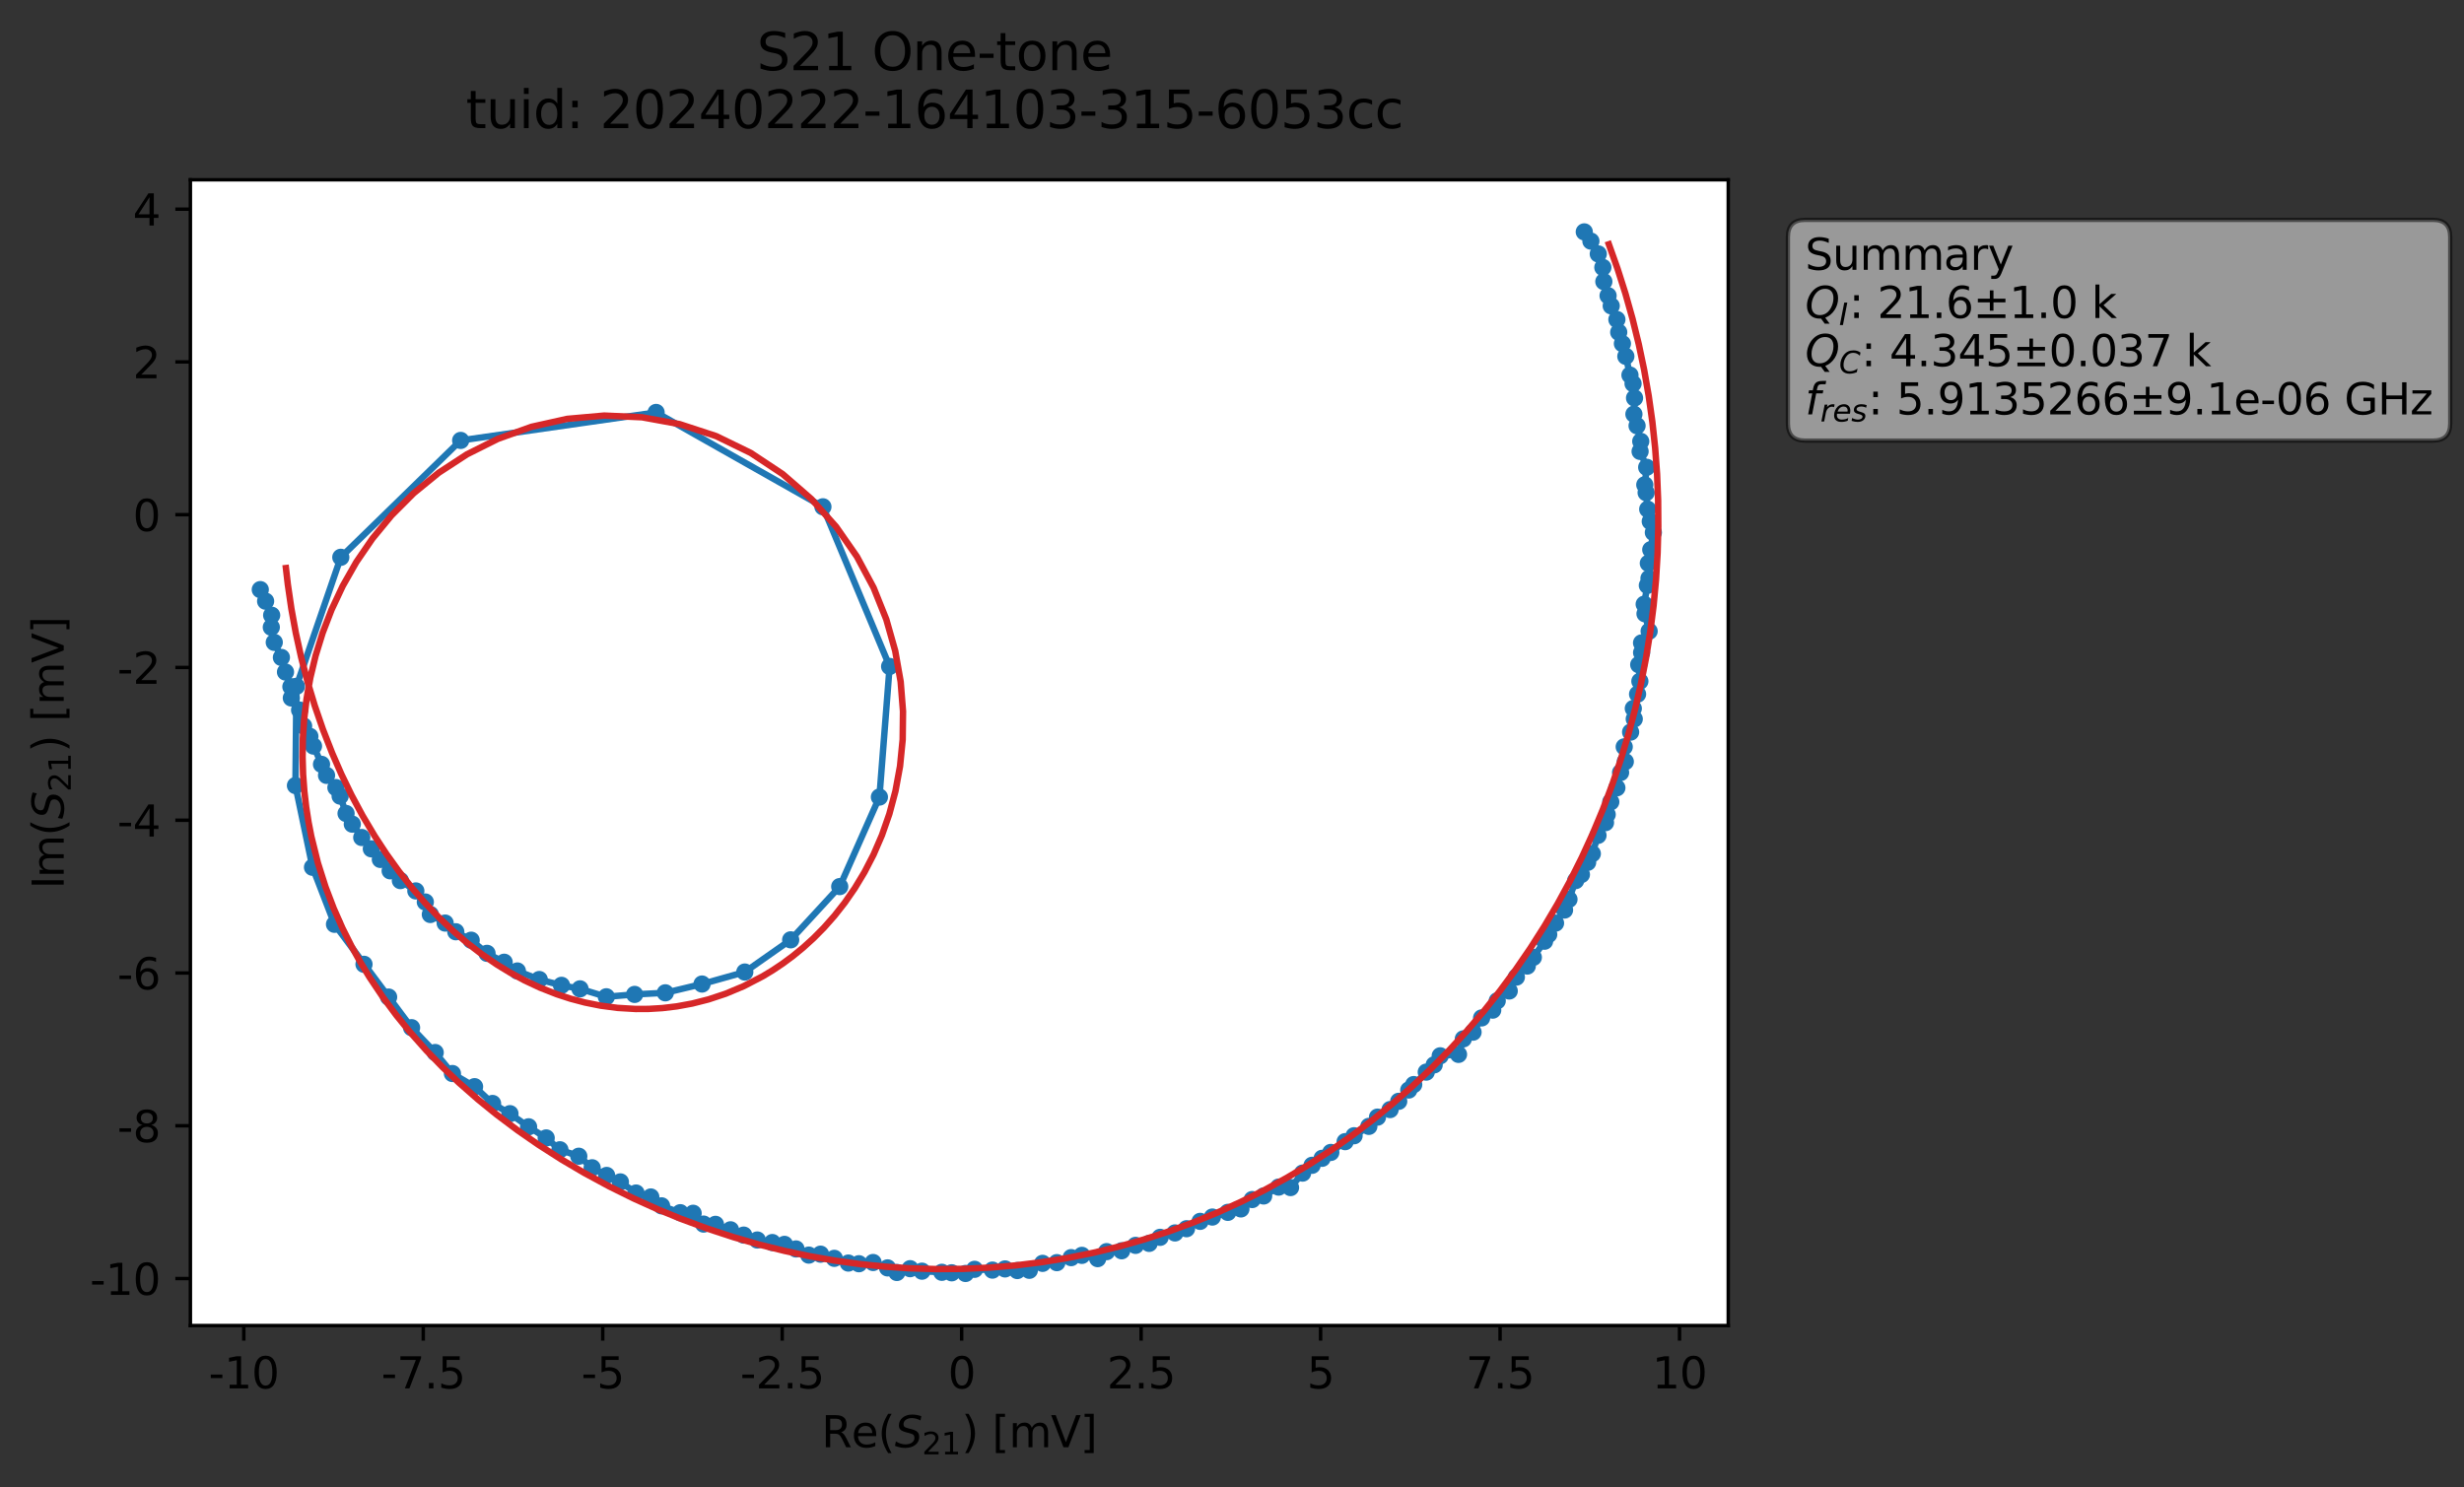 <?xml version="1.0" encoding="utf-8" standalone="no"?>
<!DOCTYPE svg PUBLIC "-//W3C//DTD SVG 1.1//EN"
  "http://www.w3.org/Graphics/SVG/1.1/DTD/svg11.dtd">
<svg xmlns:xlink="http://www.w3.org/1999/xlink" width="572.187pt" height="345.428pt" viewBox="0 0 572.187 345.428" xmlns="http://www.w3.org/2000/svg" version="1.1">
 <rect x="0" y="0" width="572.187" height="345.428" fill="#333333" stroke="none"/>
 <defs>
  <style type="text/css">*{stroke-linejoin: round; stroke-linecap: butt}</style>
 </defs>
 <g id="figure_1">
  <g id="patch_1">
   <path d="M 0 345.428 
L 572.187 345.428 
L 572.187 -0 
L 0 -0 
L 0 345.428 
z
" style="fill: none; opacity: 0"/>
  </g>
  <g id="axes_1">
   <g id="patch_2">
    <path d="M 44.211 307.872 
L 401.331 307.872 
L 401.331 41.76 
L 44.211 41.76 
z
" style="fill: #ffffff"/>
   </g>
   <g id="matplotlib.axis_1">
    <g id="xtick_1">
     <g id="line2d_1">
      <defs>
       <path id="m49fc8c50cb" d="M 0 0 
L 0 3.5 
" style="stroke: #000000; stroke-width: 0.8"/>
      </defs>
      <g>
       <use xlink:href="#m49fc8c50cb" x="56.615" y="307.872" style="stroke: #000000; stroke-width: 0.8"/>
      </g>
     </g>
     <g id="text_1">
      <!-- -10 -->
      <g transform="translate(48.449 322.47) scale(0.1 -0.1)">
       <defs>
        <path id="DejaVuSans-2d" d="M 313 2009 
L 1997 2009 
L 1997 1497 
L 313 1497 
L 313 2009 
z
" transform="scale(0.016)"/>
        <path id="DejaVuSans-31" d="M 794 531 
L 1825 531 
L 1825 4091 
L 703 3866 
L 703 4441 
L 1819 4666 
L 2450 4666 
L 2450 531 
L 3481 531 
L 3481 0 
L 794 0 
L 794 531 
z
" transform="scale(0.016)"/>
        <path id="DejaVuSans-30" d="M 2034 4250 
Q 1547 4250 1301 3770 
Q 1056 3291 1056 2328 
Q 1056 1369 1301 889 
Q 1547 409 2034 409 
Q 2525 409 2770 889 
Q 3016 1369 3016 2328 
Q 3016 3291 2770 3770 
Q 2525 4250 2034 4250 
z
M 2034 4750 
Q 2819 4750 3233 4129 
Q 3647 3509 3647 2328 
Q 3647 1150 3233 529 
Q 2819 -91 2034 -91 
Q 1250 -91 836 529 
Q 422 1150 422 2328 
Q 422 3509 836 4129 
Q 1250 4750 2034 4750 
z
" transform="scale(0.016)"/>
       </defs>
       <use xlink:href="#DejaVuSans-2d"/>
       <use xlink:href="#DejaVuSans-31" x="36.084"/>
       <use xlink:href="#DejaVuSans-30" x="99.707"/>
      </g>
     </g>
    </g>
    <g id="xtick_2">
     <g id="line2d_2">
      <g>
       <use xlink:href="#m49fc8c50cb" x="98.29" y="307.872" style="stroke: #000000; stroke-width: 0.8"/>
      </g>
     </g>
     <g id="text_2">
      <!-- -7.5 -->
      <g transform="translate(88.535 322.47) scale(0.1 -0.1)">
       <defs>
        <path id="DejaVuSans-37" d="M 525 4666 
L 3525 4666 
L 3525 4397 
L 1831 0 
L 1172 0 
L 2766 4134 
L 525 4134 
L 525 4666 
z
" transform="scale(0.016)"/>
        <path id="DejaVuSans-2e" d="M 684 794 
L 1344 794 
L 1344 0 
L 684 0 
L 684 794 
z
" transform="scale(0.016)"/>
        <path id="DejaVuSans-35" d="M 691 4666 
L 3169 4666 
L 3169 4134 
L 1269 4134 
L 1269 2991 
Q 1406 3038 1543 3061 
Q 1681 3084 1819 3084 
Q 2600 3084 3056 2656 
Q 3513 2228 3513 1497 
Q 3513 744 3044 326 
Q 2575 -91 1722 -91 
Q 1428 -91 1123 -41 
Q 819 9 494 109 
L 494 744 
Q 775 591 1075 516 
Q 1375 441 1709 441 
Q 2250 441 2565 725 
Q 2881 1009 2881 1497 
Q 2881 1984 2565 2268 
Q 2250 2553 1709 2553 
Q 1456 2553 1204 2497 
Q 953 2441 691 2322 
L 691 4666 
z
" transform="scale(0.016)"/>
       </defs>
       <use xlink:href="#DejaVuSans-2d"/>
       <use xlink:href="#DejaVuSans-37" x="36.084"/>
       <use xlink:href="#DejaVuSans-2e" x="99.707"/>
       <use xlink:href="#DejaVuSans-35" x="131.494"/>
      </g>
     </g>
    </g>
    <g id="xtick_3">
     <g id="line2d_3">
      <g>
       <use xlink:href="#m49fc8c50cb" x="139.966" y="307.872" style="stroke: #000000; stroke-width: 0.8"/>
      </g>
     </g>
     <g id="text_3">
      <!-- -5 -->
      <g transform="translate(134.981 322.47) scale(0.1 -0.1)">
       <use xlink:href="#DejaVuSans-2d"/>
       <use xlink:href="#DejaVuSans-35" x="36.084"/>
      </g>
     </g>
    </g>
    <g id="xtick_4">
     <g id="line2d_4">
      <g>
       <use xlink:href="#m49fc8c50cb" x="181.641" y="307.872" style="stroke: #000000; stroke-width: 0.8"/>
      </g>
     </g>
     <g id="text_4">
      <!-- -2.5 -->
      <g transform="translate(171.886 322.47) scale(0.1 -0.1)">
       <defs>
        <path id="DejaVuSans-32" d="M 1228 531 
L 3431 531 
L 3431 0 
L 469 0 
L 469 531 
Q 828 903 1448 1529 
Q 2069 2156 2228 2338 
Q 2531 2678 2651 2914 
Q 2772 3150 2772 3378 
Q 2772 3750 2511 3984 
Q 2250 4219 1831 4219 
Q 1534 4219 1204 4116 
Q 875 4013 500 3803 
L 500 4441 
Q 881 4594 1212 4672 
Q 1544 4750 1819 4750 
Q 2544 4750 2975 4387 
Q 3406 4025 3406 3419 
Q 3406 3131 3298 2873 
Q 3191 2616 2906 2266 
Q 2828 2175 2409 1742 
Q 1991 1309 1228 531 
z
" transform="scale(0.016)"/>
       </defs>
       <use xlink:href="#DejaVuSans-2d"/>
       <use xlink:href="#DejaVuSans-32" x="36.084"/>
       <use xlink:href="#DejaVuSans-2e" x="99.707"/>
       <use xlink:href="#DejaVuSans-35" x="131.494"/>
      </g>
     </g>
    </g>
    <g id="xtick_5">
     <g id="line2d_5">
      <g>
       <use xlink:href="#m49fc8c50cb" x="223.316" y="307.872" style="stroke: #000000; stroke-width: 0.8"/>
      </g>
     </g>
     <g id="text_5">
      <!-- 0 -->
      <g transform="translate(220.135 322.47) scale(0.1 -0.1)">
       <use xlink:href="#DejaVuSans-30"/>
      </g>
     </g>
    </g>
    <g id="xtick_6">
     <g id="line2d_6">
      <g>
       <use xlink:href="#m49fc8c50cb" x="264.992" y="307.872" style="stroke: #000000; stroke-width: 0.8"/>
      </g>
     </g>
     <g id="text_6">
      <!-- 2.5 -->
      <g transform="translate(257.04 322.47) scale(0.1 -0.1)">
       <use xlink:href="#DejaVuSans-32"/>
       <use xlink:href="#DejaVuSans-2e" x="63.623"/>
       <use xlink:href="#DejaVuSans-35" x="95.41"/>
      </g>
     </g>
    </g>
    <g id="xtick_7">
     <g id="line2d_7">
      <g>
       <use xlink:href="#m49fc8c50cb" x="306.667" y="307.872" style="stroke: #000000; stroke-width: 0.8"/>
      </g>
     </g>
     <g id="text_7">
      <!-- 5 -->
      <g transform="translate(303.486 322.47) scale(0.1 -0.1)">
       <use xlink:href="#DejaVuSans-35"/>
      </g>
     </g>
    </g>
    <g id="xtick_8">
     <g id="line2d_8">
      <g>
       <use xlink:href="#m49fc8c50cb" x="348.342" y="307.872" style="stroke: #000000; stroke-width: 0.8"/>
      </g>
     </g>
     <g id="text_8">
      <!-- 7.5 -->
      <g transform="translate(340.391 322.47) scale(0.1 -0.1)">
       <use xlink:href="#DejaVuSans-37"/>
       <use xlink:href="#DejaVuSans-2e" x="63.623"/>
       <use xlink:href="#DejaVuSans-35" x="95.41"/>
      </g>
     </g>
    </g>
    <g id="xtick_9">
     <g id="line2d_9">
      <g>
       <use xlink:href="#m49fc8c50cb" x="390.018" y="307.872" style="stroke: #000000; stroke-width: 0.8"/>
      </g>
     </g>
     <g id="text_9">
      <!-- 10 -->
      <g transform="translate(383.655 322.47) scale(0.1 -0.1)">
       <use xlink:href="#DejaVuSans-31"/>
       <use xlink:href="#DejaVuSans-30" x="63.623"/>
      </g>
     </g>
    </g>
    <g id="text_10">
     <!-- Re$(S_{21})$ [mV] -->
     <g transform="translate(190.771 336.149) scale(0.1 -0.1)">
      <defs>
       <path id="DejaVuSans-52" d="M 2841 2188 
Q 3044 2119 3236 1894 
Q 3428 1669 3622 1275 
L 4263 0 
L 3584 0 
L 2988 1197 
Q 2756 1666 2539 1819 
Q 2322 1972 1947 1972 
L 1259 1972 
L 1259 0 
L 628 0 
L 628 4666 
L 2053 4666 
Q 2853 4666 3247 4331 
Q 3641 3997 3641 3322 
Q 3641 2881 3436 2590 
Q 3231 2300 2841 2188 
z
M 1259 4147 
L 1259 2491 
L 2053 2491 
Q 2509 2491 2742 2702 
Q 2975 2913 2975 3322 
Q 2975 3731 2742 3939 
Q 2509 4147 2053 4147 
L 1259 4147 
z
" transform="scale(0.016)"/>
       <path id="DejaVuSans-65" d="M 3597 1894 
L 3597 1613 
L 953 1613 
Q 991 1019 1311 708 
Q 1631 397 2203 397 
Q 2534 397 2845 478 
Q 3156 559 3463 722 
L 3463 178 
Q 3153 47 2828 -22 
Q 2503 -91 2169 -91 
Q 1331 -91 842 396 
Q 353 884 353 1716 
Q 353 2575 817 3079 
Q 1281 3584 2069 3584 
Q 2775 3584 3186 3129 
Q 3597 2675 3597 1894 
z
M 3022 2063 
Q 3016 2534 2758 2815 
Q 2500 3097 2075 3097 
Q 1594 3097 1305 2825 
Q 1016 2553 972 2059 
L 3022 2063 
z
" transform="scale(0.016)"/>
       <path id="DejaVuSans-28" d="M 1984 4856 
Q 1566 4138 1362 3434 
Q 1159 2731 1159 2009 
Q 1159 1288 1364 580 
Q 1569 -128 1984 -844 
L 1484 -844 
Q 1016 -109 783 600 
Q 550 1309 550 2009 
Q 550 2706 781 3412 
Q 1013 4119 1484 4856 
L 1984 4856 
z
" transform="scale(0.016)"/>
       <path id="DejaVuSans-Oblique-53" d="M 3859 4513 
L 3738 3897 
Q 3422 4066 3111 4152 
Q 2800 4238 2509 4238 
Q 1944 4238 1609 3991 
Q 1275 3744 1275 3334 
Q 1275 3109 1398 2989 
Q 1522 2869 2034 2731 
L 2413 2638 
Q 3053 2472 3303 2217 
Q 3553 1963 3553 1503 
Q 3553 797 2998 353 
Q 2444 -91 1538 -91 
Q 1166 -91 791 -17 
Q 416 56 38 206 
L 166 856 
Q 513 641 861 531 
Q 1209 422 1556 422 
Q 2147 422 2503 684 
Q 2859 947 2859 1369 
Q 2859 1650 2717 1795 
Q 2575 1941 2106 2059 
L 1728 2156 
Q 1081 2325 845 2545 
Q 609 2766 609 3163 
Q 609 3859 1145 4304 
Q 1681 4750 2541 4750 
Q 2875 4750 3203 4690 
Q 3531 4631 3859 4513 
z
" transform="scale(0.016)"/>
       <path id="DejaVuSans-29" d="M 513 4856 
L 1013 4856 
Q 1481 4119 1714 3412 
Q 1947 2706 1947 2009 
Q 1947 1309 1714 600 
Q 1481 -109 1013 -844 
L 513 -844 
Q 928 -128 1133 580 
Q 1338 1288 1338 2009 
Q 1338 2731 1133 3434 
Q 928 4138 513 4856 
z
" transform="scale(0.016)"/>
       <path id="DejaVuSans-20" transform="scale(0.016)"/>
       <path id="DejaVuSans-5b" d="M 550 4863 
L 1875 4863 
L 1875 4416 
L 1125 4416 
L 1125 -397 
L 1875 -397 
L 1875 -844 
L 550 -844 
L 550 4863 
z
" transform="scale(0.016)"/>
       <path id="DejaVuSans-6d" d="M 3328 2828 
Q 3544 3216 3844 3400 
Q 4144 3584 4550 3584 
Q 5097 3584 5394 3201 
Q 5691 2819 5691 2113 
L 5691 0 
L 5113 0 
L 5113 2094 
Q 5113 2597 4934 2840 
Q 4756 3084 4391 3084 
Q 3944 3084 3684 2787 
Q 3425 2491 3425 1978 
L 3425 0 
L 2847 0 
L 2847 2094 
Q 2847 2600 2669 2842 
Q 2491 3084 2119 3084 
Q 1678 3084 1418 2786 
Q 1159 2488 1159 1978 
L 1159 0 
L 581 0 
L 581 3500 
L 1159 3500 
L 1159 2956 
Q 1356 3278 1631 3431 
Q 1906 3584 2284 3584 
Q 2666 3584 2933 3390 
Q 3200 3197 3328 2828 
z
" transform="scale(0.016)"/>
       <path id="DejaVuSans-56" d="M 1831 0 
L 50 4666 
L 709 4666 
L 2188 738 
L 3669 4666 
L 4325 4666 
L 2547 0 
L 1831 0 
z
" transform="scale(0.016)"/>
       <path id="DejaVuSans-5d" d="M 1947 4863 
L 1947 -844 
L 622 -844 
L 622 -397 
L 1369 -397 
L 1369 4416 
L 622 4416 
L 622 4863 
L 1947 4863 
z
" transform="scale(0.016)"/>
      </defs>
      <use xlink:href="#DejaVuSans-52" transform="translate(0 0.016)"/>
      <use xlink:href="#DejaVuSans-65" transform="translate(69.482 0.016)"/>
      <use xlink:href="#DejaVuSans-28" transform="translate(131.006 0.016)"/>
      <use xlink:href="#DejaVuSans-Oblique-53" transform="translate(170.02 0.016)"/>
      <use xlink:href="#DejaVuSans-32" transform="translate(233.496 -16.391) scale(0.7)"/>
      <use xlink:href="#DejaVuSans-31" transform="translate(278.032 -16.391) scale(0.7)"/>
      <use xlink:href="#DejaVuSans-29" transform="translate(325.303 0.016)"/>
      <use xlink:href="#DejaVuSans-20" transform="translate(364.316 0.016)"/>
      <use xlink:href="#DejaVuSans-5b" transform="translate(396.104 0.016)"/>
      <use xlink:href="#DejaVuSans-6d" transform="translate(435.117 0.016)"/>
      <use xlink:href="#DejaVuSans-56" transform="translate(532.529 0.016)"/>
      <use xlink:href="#DejaVuSans-5d" transform="translate(600.938 0.016)"/>
     </g>
    </g>
   </g>
   <g id="matplotlib.axis_2">
    <g id="ytick_1">
     <g id="line2d_10">
      <defs>
       <path id="mad57ee68e6" d="M 0 0 
L -3.5 0 
" style="stroke: #000000; stroke-width: 0.8"/>
      </defs>
      <g>
       <use xlink:href="#mad57ee68e6" x="44.211" y="296.955" style="stroke: #000000; stroke-width: 0.8"/>
      </g>
     </g>
     <g id="text_11">
      <!-- -10 -->
      <g transform="translate(20.878 300.754) scale(0.1 -0.1)">
       <use xlink:href="#DejaVuSans-2d"/>
       <use xlink:href="#DejaVuSans-31" x="36.084"/>
       <use xlink:href="#DejaVuSans-30" x="99.707"/>
      </g>
     </g>
    </g>
    <g id="ytick_2">
     <g id="line2d_11">
      <g>
       <use xlink:href="#mad57ee68e6" x="44.211" y="261.472" style="stroke: #000000; stroke-width: 0.8"/>
      </g>
     </g>
     <g id="text_12">
      <!-- -8 -->
      <g transform="translate(27.241 265.272) scale(0.1 -0.1)">
       <defs>
        <path id="DejaVuSans-38" d="M 2034 2216 
Q 1584 2216 1326 1975 
Q 1069 1734 1069 1313 
Q 1069 891 1326 650 
Q 1584 409 2034 409 
Q 2484 409 2743 651 
Q 3003 894 3003 1313 
Q 3003 1734 2745 1975 
Q 2488 2216 2034 2216 
z
M 1403 2484 
Q 997 2584 770 2862 
Q 544 3141 544 3541 
Q 544 4100 942 4425 
Q 1341 4750 2034 4750 
Q 2731 4750 3128 4425 
Q 3525 4100 3525 3541 
Q 3525 3141 3298 2862 
Q 3072 2584 2669 2484 
Q 3125 2378 3379 2068 
Q 3634 1759 3634 1313 
Q 3634 634 3220 271 
Q 2806 -91 2034 -91 
Q 1263 -91 848 271 
Q 434 634 434 1313 
Q 434 1759 690 2068 
Q 947 2378 1403 2484 
z
M 1172 3481 
Q 1172 3119 1398 2916 
Q 1625 2713 2034 2713 
Q 2441 2713 2670 2916 
Q 2900 3119 2900 3481 
Q 2900 3844 2670 4047 
Q 2441 4250 2034 4250 
Q 1625 4250 1398 4047 
Q 1172 3844 1172 3481 
z
" transform="scale(0.016)"/>
       </defs>
       <use xlink:href="#DejaVuSans-2d"/>
       <use xlink:href="#DejaVuSans-38" x="36.084"/>
      </g>
     </g>
    </g>
    <g id="ytick_3">
     <g id="line2d_12">
      <g>
       <use xlink:href="#mad57ee68e6" x="44.211" y="225.99" style="stroke: #000000; stroke-width: 0.8"/>
      </g>
     </g>
     <g id="text_13">
      <!-- -6 -->
      <g transform="translate(27.241 229.789) scale(0.1 -0.1)">
       <defs>
        <path id="DejaVuSans-36" d="M 2113 2584 
Q 1688 2584 1439 2293 
Q 1191 2003 1191 1497 
Q 1191 994 1439 701 
Q 1688 409 2113 409 
Q 2538 409 2786 701 
Q 3034 994 3034 1497 
Q 3034 2003 2786 2293 
Q 2538 2584 2113 2584 
z
M 3366 4563 
L 3366 3988 
Q 3128 4100 2886 4159 
Q 2644 4219 2406 4219 
Q 1781 4219 1451 3797 
Q 1122 3375 1075 2522 
Q 1259 2794 1537 2939 
Q 1816 3084 2150 3084 
Q 2853 3084 3261 2657 
Q 3669 2231 3669 1497 
Q 3669 778 3244 343 
Q 2819 -91 2113 -91 
Q 1303 -91 875 529 
Q 447 1150 447 2328 
Q 447 3434 972 4092 
Q 1497 4750 2381 4750 
Q 2619 4750 2861 4703 
Q 3103 4656 3366 4563 
z
" transform="scale(0.016)"/>
       </defs>
       <use xlink:href="#DejaVuSans-2d"/>
       <use xlink:href="#DejaVuSans-36" x="36.084"/>
      </g>
     </g>
    </g>
    <g id="ytick_4">
     <g id="line2d_13">
      <g>
       <use xlink:href="#mad57ee68e6" x="44.211" y="190.508" style="stroke: #000000; stroke-width: 0.8"/>
      </g>
     </g>
     <g id="text_14">
      <!-- -4 -->
      <g transform="translate(27.241 194.307) scale(0.1 -0.1)">
       <defs>
        <path id="DejaVuSans-34" d="M 2419 4116 
L 825 1625 
L 2419 1625 
L 2419 4116 
z
M 2253 4666 
L 3047 4666 
L 3047 1625 
L 3713 1625 
L 3713 1100 
L 3047 1100 
L 3047 0 
L 2419 0 
L 2419 1100 
L 313 1100 
L 313 1709 
L 2253 4666 
z
" transform="scale(0.016)"/>
       </defs>
       <use xlink:href="#DejaVuSans-2d"/>
       <use xlink:href="#DejaVuSans-34" x="36.084"/>
      </g>
     </g>
    </g>
    <g id="ytick_5">
     <g id="line2d_14">
      <g>
       <use xlink:href="#mad57ee68e6" x="44.211" y="155.026" style="stroke: #000000; stroke-width: 0.8"/>
      </g>
     </g>
     <g id="text_15">
      <!-- -2 -->
      <g transform="translate(27.241 158.825) scale(0.1 -0.1)">
       <use xlink:href="#DejaVuSans-2d"/>
       <use xlink:href="#DejaVuSans-32" x="36.084"/>
      </g>
     </g>
    </g>
    <g id="ytick_6">
     <g id="line2d_15">
      <g>
       <use xlink:href="#mad57ee68e6" x="44.211" y="119.543" style="stroke: #000000; stroke-width: 0.8"/>
      </g>
     </g>
     <g id="text_16">
      <!-- 0 -->
      <g transform="translate(30.848 123.343) scale(0.1 -0.1)">
       <use xlink:href="#DejaVuSans-30"/>
      </g>
     </g>
    </g>
    <g id="ytick_7">
     <g id="line2d_16">
      <g>
       <use xlink:href="#mad57ee68e6" x="44.211" y="84.061" style="stroke: #000000; stroke-width: 0.8"/>
      </g>
     </g>
     <g id="text_17">
      <!-- 2 -->
      <g transform="translate(30.848 87.86) scale(0.1 -0.1)">
       <use xlink:href="#DejaVuSans-32"/>
      </g>
     </g>
    </g>
    <g id="ytick_8">
     <g id="line2d_17">
      <g>
       <use xlink:href="#mad57ee68e6" x="44.211" y="48.579" style="stroke: #000000; stroke-width: 0.8"/>
      </g>
     </g>
     <g id="text_18">
      <!-- 4 -->
      <g transform="translate(30.848 52.378) scale(0.1 -0.1)">
       <use xlink:href="#DejaVuSans-34"/>
      </g>
     </g>
    </g>
    <g id="text_19">
     <!-- Im$(S_{21})$ [mV] -->
     <g transform="translate(14.798 206.466) rotate(-90) scale(0.1 -0.1)">
      <defs>
       <path id="DejaVuSans-49" d="M 628 4666 
L 1259 4666 
L 1259 0 
L 628 0 
L 628 4666 
z
" transform="scale(0.016)"/>
      </defs>
      <use xlink:href="#DejaVuSans-49" transform="translate(0 0.016)"/>
      <use xlink:href="#DejaVuSans-6d" transform="translate(25.867 0.016)"/>
      <use xlink:href="#DejaVuSans-28" transform="translate(123.279 0.016)"/>
      <use xlink:href="#DejaVuSans-Oblique-53" transform="translate(162.293 0.016)"/>
      <use xlink:href="#DejaVuSans-32" transform="translate(225.77 -16.391) scale(0.7)"/>
      <use xlink:href="#DejaVuSans-31" transform="translate(270.306 -16.391) scale(0.7)"/>
      <use xlink:href="#DejaVuSans-29" transform="translate(317.576 0.016)"/>
      <use xlink:href="#DejaVuSans-20" transform="translate(356.59 0.016)"/>
      <use xlink:href="#DejaVuSans-5b" transform="translate(388.377 0.016)"/>
      <use xlink:href="#DejaVuSans-6d" transform="translate(427.391 0.016)"/>
      <use xlink:href="#DejaVuSans-56" transform="translate(524.803 0.016)"/>
      <use xlink:href="#DejaVuSans-5d" transform="translate(593.211 0.016)"/>
     </g>
    </g>
   </g>
   <g id="line2d_18">
    <path d="M 367.899 53.856 
L 369.439 56.004 
L 371.152 58.979 
L 372.21 62.114 
L 372.442 65.404 
L 374.157 71.045 
L 375.474 74.208 
L 375.897 77.164 
L 376.754 79.816 
L 377.551 82.769 
L 378.506 87.116 
L 379.226 89.101 
L 379.572 92.438 
L 379.428 96.202 
L 380.16 98.887 
L 381.012 102.512 
L 380.863 104.846 
L 382.391 108.535 
L 381.95 112.605 
L 382.261 114.426 
L 382.628 118.272 
L 383.221 121.098 
L 383.941 123.68 
L 382.773 130.827 
L 382.923 134.329 
L 382.545 135.964 
L 381.81 140.335 
L 381.999 142.556 
L 382.961 146.602 
L 381.201 149.322 
L 381.212 151.58 
L 380.542 154.381 
L 380.808 158.232 
L 380.276 161.226 
L 379.285 164.556 
L 379.505 166.99 
L 378.659 170.036 
L 377.175 173.462 
L 377.426 176.901 
L 376.33 179.431 
L 375.468 182.978 
L 374.055 186.243 
L 373.219 189.183 
L 372.825 191.07 
L 371.084 194.029 
L 369.768 198.275 
L 367.233 203.117 
L 365.899 204.527 
L 364.348 208.883 
L 363.316 211.365 
L 361.225 214.404 
L 358.678 218.607 
L 354.662 224.376 
L 352.131 226.948 
L 350.475 230.164 
L 347.687 232.453 
L 346.635 234.616 
L 344.059 236.425 
L 342.07 239.732 
L 339.811 241.291 
L 338.694 244.893 
L 334.444 245.226 
L 333.047 247.319 
L 331.203 249.009 
L 327.143 253.171 
L 324.806 255.794 
L 322.808 257.71 
L 319.882 259.468 
L 317.87 261.612 
L 312.366 265.163 
L 309.039 267.666 
L 304.693 270.654 
L 302.488 272.464 
L 299.687 275.826 
L 296.922 275.716 
L 293.446 277.777 
L 290.787 278.608 
L 288.168 280.786 
L 285.127 281.584 
L 281.529 282.675 
L 278.693 283.678 
L 275.535 285.383 
L 272.854 286.364 
L 269.401 287.385 
L 266.852 288.789 
L 263.695 289.251 
L 260.469 290.506 
L 256.983 290.705 
L 254.903 292.332 
L 251.234 291.572 
L 248.74 292.099 
L 245.422 293.261 
L 242.109 293.429 
L 239.034 295.042 
L 236.237 295.095 
L 233.387 294.722 
L 230.463 294.996 
L 226.319 294.814 
L 224.216 295.776 
L 214.103 295.245 
L 211.351 294.665 
L 208.272 295.545 
L 206.113 294.483 
L 202.75 293.23 
L 199.456 293.515 
L 197.002 293.359 
L 190.548 291.295 
L 187.814 291.512 
L 184.846 290.081 
L 182.175 289.019 
L 175.862 288.003 
L 172.7 286.867 
L 169.64 285.639 
L 166.149 284.367 
L 163.39 284.307 
L 160.96 281.797 
L 157.976 281.663 
L 153.633 280.069 
L 151.129 278.01 
L 147.71 277.095 
L 144.067 274.511 
L 140.875 273.008 
L 137.509 271.231 
L 134.406 268.545 
L 130.028 267.047 
L 126.838 264.302 
L 122.749 261.713 
L 118.423 258.663 
L 114.381 256.294 
L 110.204 252.391 
L 105.063 249.34 
L 101.063 244.46 
L 95.577 238.69 
L 77.679 214.678 
L 72.572 201.435 
L 68.61 182.455 
L 68.838 159.407 
L 79.141 129.44 
L 106.978 102.293 
L 152.362 95.793 
L 191.099 117.71 
L 206.588 154.793 
L 204.214 185.124 
L 195 205.92 
L 183.612 218.287 
L 172.955 225.766 
L 163.025 228.553 
L 154.501 230.592 
L 147.375 230.963 
L 140.805 231.513 
L 134.691 229.672 
L 130.396 228.854 
L 125.226 227.505 
L 120.146 225.52 
L 117.078 223.491 
L 113.097 221.424 
L 109.416 218.371 
L 105.843 216.412 
L 103.377 214.394 
L 99.933 212.401 
L 98.768 209.498 
L 96.564 206.93 
L 92.976 204.528 
L 90.603 202.258 
L 84.007 194.52 
L 81.812 191.421 
L 80.363 188.938 
L 78.987 184.905 
L 78.006 182.926 
L 75.83 180.091 
L 72.801 173.29 
L 71.956 171.029 
L 70.505 168.621 
L 69.572 164.917 
L 67.655 162.114 
L 67.55 159.496 
L 66.298 156.086 
L 65.347 152.701 
L 63.69 149.195 
L 63.004 145.689 
L 63.086 142.896 
L 60.444 136.944 
L 60.444 136.944 
" clip-path="url(#p055748184b)" style="fill: none; stroke: #1f77b4; stroke-width: 1.5; stroke-linecap: square"/>
    <defs>
     <path id="m9302495ce0" d="M 0 1.5 
C 0.398 1.5 0.779 1.342 1.061 1.061 
C 1.342 0.779 1.5 0.398 1.5 0 
C 1.5 -0.398 1.342 -0.779 1.061 -1.061 
C 0.779 -1.342 0.398 -1.5 0 -1.5 
C -0.398 -1.5 -0.779 -1.342 -1.061 -1.061 
C -1.342 -0.779 -1.5 -0.398 -1.5 0 
C -1.5 0.398 -1.342 0.779 -1.061 1.061 
C -0.779 1.342 -0.398 1.5 0 1.5 
z
" style="stroke: #1f77b4"/>
    </defs>
    <g clip-path="url(#p055748184b)">
     <use xlink:href="#m9302495ce0" x="367.899" y="53.856" style="fill: #1f77b4; stroke: #1f77b4"/>
     <use xlink:href="#m9302495ce0" x="369.439" y="56.004" style="fill: #1f77b4; stroke: #1f77b4"/>
     <use xlink:href="#m9302495ce0" x="371.152" y="58.979" style="fill: #1f77b4; stroke: #1f77b4"/>
     <use xlink:href="#m9302495ce0" x="372.21" y="62.114" style="fill: #1f77b4; stroke: #1f77b4"/>
     <use xlink:href="#m9302495ce0" x="372.442" y="65.404" style="fill: #1f77b4; stroke: #1f77b4"/>
     <use xlink:href="#m9302495ce0" x="373.427" y="68.678" style="fill: #1f77b4; stroke: #1f77b4"/>
     <use xlink:href="#m9302495ce0" x="374.157" y="71.045" style="fill: #1f77b4; stroke: #1f77b4"/>
     <use xlink:href="#m9302495ce0" x="375.474" y="74.208" style="fill: #1f77b4; stroke: #1f77b4"/>
     <use xlink:href="#m9302495ce0" x="375.897" y="77.164" style="fill: #1f77b4; stroke: #1f77b4"/>
     <use xlink:href="#m9302495ce0" x="376.754" y="79.816" style="fill: #1f77b4; stroke: #1f77b4"/>
     <use xlink:href="#m9302495ce0" x="377.551" y="82.769" style="fill: #1f77b4; stroke: #1f77b4"/>
     <use xlink:href="#m9302495ce0" x="378.506" y="87.116" style="fill: #1f77b4; stroke: #1f77b4"/>
     <use xlink:href="#m9302495ce0" x="379.226" y="89.101" style="fill: #1f77b4; stroke: #1f77b4"/>
     <use xlink:href="#m9302495ce0" x="379.572" y="92.438" style="fill: #1f77b4; stroke: #1f77b4"/>
     <use xlink:href="#m9302495ce0" x="379.428" y="96.202" style="fill: #1f77b4; stroke: #1f77b4"/>
     <use xlink:href="#m9302495ce0" x="380.16" y="98.887" style="fill: #1f77b4; stroke: #1f77b4"/>
     <use xlink:href="#m9302495ce0" x="381.012" y="102.512" style="fill: #1f77b4; stroke: #1f77b4"/>
     <use xlink:href="#m9302495ce0" x="380.863" y="104.846" style="fill: #1f77b4; stroke: #1f77b4"/>
     <use xlink:href="#m9302495ce0" x="382.391" y="108.535" style="fill: #1f77b4; stroke: #1f77b4"/>
     <use xlink:href="#m9302495ce0" x="381.95" y="112.605" style="fill: #1f77b4; stroke: #1f77b4"/>
     <use xlink:href="#m9302495ce0" x="382.261" y="114.426" style="fill: #1f77b4; stroke: #1f77b4"/>
     <use xlink:href="#m9302495ce0" x="382.628" y="118.272" style="fill: #1f77b4; stroke: #1f77b4"/>
     <use xlink:href="#m9302495ce0" x="383.221" y="121.098" style="fill: #1f77b4; stroke: #1f77b4"/>
     <use xlink:href="#m9302495ce0" x="383.941" y="123.68" style="fill: #1f77b4; stroke: #1f77b4"/>
     <use xlink:href="#m9302495ce0" x="383.338" y="127.674" style="fill: #1f77b4; stroke: #1f77b4"/>
     <use xlink:href="#m9302495ce0" x="382.773" y="130.827" style="fill: #1f77b4; stroke: #1f77b4"/>
     <use xlink:href="#m9302495ce0" x="382.923" y="134.329" style="fill: #1f77b4; stroke: #1f77b4"/>
     <use xlink:href="#m9302495ce0" x="382.545" y="135.964" style="fill: #1f77b4; stroke: #1f77b4"/>
     <use xlink:href="#m9302495ce0" x="381.81" y="140.335" style="fill: #1f77b4; stroke: #1f77b4"/>
     <use xlink:href="#m9302495ce0" x="381.999" y="142.556" style="fill: #1f77b4; stroke: #1f77b4"/>
     <use xlink:href="#m9302495ce0" x="382.961" y="146.602" style="fill: #1f77b4; stroke: #1f77b4"/>
     <use xlink:href="#m9302495ce0" x="381.201" y="149.322" style="fill: #1f77b4; stroke: #1f77b4"/>
     <use xlink:href="#m9302495ce0" x="381.212" y="151.58" style="fill: #1f77b4; stroke: #1f77b4"/>
     <use xlink:href="#m9302495ce0" x="380.542" y="154.381" style="fill: #1f77b4; stroke: #1f77b4"/>
     <use xlink:href="#m9302495ce0" x="380.808" y="158.232" style="fill: #1f77b4; stroke: #1f77b4"/>
     <use xlink:href="#m9302495ce0" x="380.276" y="161.226" style="fill: #1f77b4; stroke: #1f77b4"/>
     <use xlink:href="#m9302495ce0" x="379.285" y="164.556" style="fill: #1f77b4; stroke: #1f77b4"/>
     <use xlink:href="#m9302495ce0" x="379.505" y="166.99" style="fill: #1f77b4; stroke: #1f77b4"/>
     <use xlink:href="#m9302495ce0" x="378.659" y="170.036" style="fill: #1f77b4; stroke: #1f77b4"/>
     <use xlink:href="#m9302495ce0" x="377.175" y="173.462" style="fill: #1f77b4; stroke: #1f77b4"/>
     <use xlink:href="#m9302495ce0" x="377.426" y="176.901" style="fill: #1f77b4; stroke: #1f77b4"/>
     <use xlink:href="#m9302495ce0" x="376.33" y="179.431" style="fill: #1f77b4; stroke: #1f77b4"/>
     <use xlink:href="#m9302495ce0" x="375.468" y="182.978" style="fill: #1f77b4; stroke: #1f77b4"/>
     <use xlink:href="#m9302495ce0" x="374.055" y="186.243" style="fill: #1f77b4; stroke: #1f77b4"/>
     <use xlink:href="#m9302495ce0" x="373.219" y="189.183" style="fill: #1f77b4; stroke: #1f77b4"/>
     <use xlink:href="#m9302495ce0" x="372.825" y="191.07" style="fill: #1f77b4; stroke: #1f77b4"/>
     <use xlink:href="#m9302495ce0" x="371.084" y="194.029" style="fill: #1f77b4; stroke: #1f77b4"/>
     <use xlink:href="#m9302495ce0" x="369.768" y="198.275" style="fill: #1f77b4; stroke: #1f77b4"/>
     <use xlink:href="#m9302495ce0" x="368.68" y="200.29" style="fill: #1f77b4; stroke: #1f77b4"/>
     <use xlink:href="#m9302495ce0" x="367.233" y="203.117" style="fill: #1f77b4; stroke: #1f77b4"/>
     <use xlink:href="#m9302495ce0" x="365.899" y="204.527" style="fill: #1f77b4; stroke: #1f77b4"/>
     <use xlink:href="#m9302495ce0" x="364.348" y="208.883" style="fill: #1f77b4; stroke: #1f77b4"/>
     <use xlink:href="#m9302495ce0" x="363.316" y="211.365" style="fill: #1f77b4; stroke: #1f77b4"/>
     <use xlink:href="#m9302495ce0" x="361.225" y="214.404" style="fill: #1f77b4; stroke: #1f77b4"/>
     <use xlink:href="#m9302495ce0" x="359.637" y="217.039" style="fill: #1f77b4; stroke: #1f77b4"/>
     <use xlink:href="#m9302495ce0" x="358.678" y="218.607" style="fill: #1f77b4; stroke: #1f77b4"/>
     <use xlink:href="#m9302495ce0" x="356.069" y="222.36" style="fill: #1f77b4; stroke: #1f77b4"/>
     <use xlink:href="#m9302495ce0" x="354.662" y="224.376" style="fill: #1f77b4; stroke: #1f77b4"/>
     <use xlink:href="#m9302495ce0" x="352.131" y="226.948" style="fill: #1f77b4; stroke: #1f77b4"/>
     <use xlink:href="#m9302495ce0" x="350.475" y="230.164" style="fill: #1f77b4; stroke: #1f77b4"/>
     <use xlink:href="#m9302495ce0" x="347.687" y="232.453" style="fill: #1f77b4; stroke: #1f77b4"/>
     <use xlink:href="#m9302495ce0" x="346.635" y="234.616" style="fill: #1f77b4; stroke: #1f77b4"/>
     <use xlink:href="#m9302495ce0" x="344.059" y="236.425" style="fill: #1f77b4; stroke: #1f77b4"/>
     <use xlink:href="#m9302495ce0" x="342.07" y="239.732" style="fill: #1f77b4; stroke: #1f77b4"/>
     <use xlink:href="#m9302495ce0" x="339.811" y="241.291" style="fill: #1f77b4; stroke: #1f77b4"/>
     <use xlink:href="#m9302495ce0" x="338.694" y="244.893" style="fill: #1f77b4; stroke: #1f77b4"/>
     <use xlink:href="#m9302495ce0" x="334.444" y="245.226" style="fill: #1f77b4; stroke: #1f77b4"/>
     <use xlink:href="#m9302495ce0" x="333.047" y="247.319" style="fill: #1f77b4; stroke: #1f77b4"/>
     <use xlink:href="#m9302495ce0" x="331.203" y="249.009" style="fill: #1f77b4; stroke: #1f77b4"/>
     <use xlink:href="#m9302495ce0" x="328.289" y="251.901" style="fill: #1f77b4; stroke: #1f77b4"/>
     <use xlink:href="#m9302495ce0" x="327.143" y="253.171" style="fill: #1f77b4; stroke: #1f77b4"/>
     <use xlink:href="#m9302495ce0" x="324.806" y="255.794" style="fill: #1f77b4; stroke: #1f77b4"/>
     <use xlink:href="#m9302495ce0" x="322.808" y="257.71" style="fill: #1f77b4; stroke: #1f77b4"/>
     <use xlink:href="#m9302495ce0" x="319.882" y="259.468" style="fill: #1f77b4; stroke: #1f77b4"/>
     <use xlink:href="#m9302495ce0" x="317.87" y="261.612" style="fill: #1f77b4; stroke: #1f77b4"/>
     <use xlink:href="#m9302495ce0" x="314.443" y="263.789" style="fill: #1f77b4; stroke: #1f77b4"/>
     <use xlink:href="#m9302495ce0" x="312.366" y="265.163" style="fill: #1f77b4; stroke: #1f77b4"/>
     <use xlink:href="#m9302495ce0" x="309.039" y="267.666" style="fill: #1f77b4; stroke: #1f77b4"/>
     <use xlink:href="#m9302495ce0" x="307.023" y="269.031" style="fill: #1f77b4; stroke: #1f77b4"/>
     <use xlink:href="#m9302495ce0" x="304.693" y="270.654" style="fill: #1f77b4; stroke: #1f77b4"/>
     <use xlink:href="#m9302495ce0" x="302.488" y="272.464" style="fill: #1f77b4; stroke: #1f77b4"/>
     <use xlink:href="#m9302495ce0" x="299.687" y="275.826" style="fill: #1f77b4; stroke: #1f77b4"/>
     <use xlink:href="#m9302495ce0" x="296.922" y="275.716" style="fill: #1f77b4; stroke: #1f77b4"/>
     <use xlink:href="#m9302495ce0" x="293.446" y="277.777" style="fill: #1f77b4; stroke: #1f77b4"/>
     <use xlink:href="#m9302495ce0" x="290.787" y="278.608" style="fill: #1f77b4; stroke: #1f77b4"/>
     <use xlink:href="#m9302495ce0" x="288.168" y="280.786" style="fill: #1f77b4; stroke: #1f77b4"/>
     <use xlink:href="#m9302495ce0" x="285.127" y="281.584" style="fill: #1f77b4; stroke: #1f77b4"/>
     <use xlink:href="#m9302495ce0" x="281.529" y="282.675" style="fill: #1f77b4; stroke: #1f77b4"/>
     <use xlink:href="#m9302495ce0" x="278.693" y="283.678" style="fill: #1f77b4; stroke: #1f77b4"/>
     <use xlink:href="#m9302495ce0" x="275.535" y="285.383" style="fill: #1f77b4; stroke: #1f77b4"/>
     <use xlink:href="#m9302495ce0" x="272.854" y="286.364" style="fill: #1f77b4; stroke: #1f77b4"/>
     <use xlink:href="#m9302495ce0" x="269.401" y="287.385" style="fill: #1f77b4; stroke: #1f77b4"/>
     <use xlink:href="#m9302495ce0" x="266.852" y="288.789" style="fill: #1f77b4; stroke: #1f77b4"/>
     <use xlink:href="#m9302495ce0" x="263.695" y="289.251" style="fill: #1f77b4; stroke: #1f77b4"/>
     <use xlink:href="#m9302495ce0" x="260.469" y="290.506" style="fill: #1f77b4; stroke: #1f77b4"/>
     <use xlink:href="#m9302495ce0" x="256.983" y="290.705" style="fill: #1f77b4; stroke: #1f77b4"/>
     <use xlink:href="#m9302495ce0" x="254.903" y="292.332" style="fill: #1f77b4; stroke: #1f77b4"/>
     <use xlink:href="#m9302495ce0" x="251.234" y="291.572" style="fill: #1f77b4; stroke: #1f77b4"/>
     <use xlink:href="#m9302495ce0" x="248.74" y="292.099" style="fill: #1f77b4; stroke: #1f77b4"/>
     <use xlink:href="#m9302495ce0" x="245.422" y="293.261" style="fill: #1f77b4; stroke: #1f77b4"/>
     <use xlink:href="#m9302495ce0" x="242.109" y="293.429" style="fill: #1f77b4; stroke: #1f77b4"/>
     <use xlink:href="#m9302495ce0" x="239.034" y="295.042" style="fill: #1f77b4; stroke: #1f77b4"/>
     <use xlink:href="#m9302495ce0" x="236.237" y="295.095" style="fill: #1f77b4; stroke: #1f77b4"/>
     <use xlink:href="#m9302495ce0" x="233.387" y="294.722" style="fill: #1f77b4; stroke: #1f77b4"/>
     <use xlink:href="#m9302495ce0" x="230.463" y="294.996" style="fill: #1f77b4; stroke: #1f77b4"/>
     <use xlink:href="#m9302495ce0" x="226.319" y="294.814" style="fill: #1f77b4; stroke: #1f77b4"/>
     <use xlink:href="#m9302495ce0" x="224.216" y="295.776" style="fill: #1f77b4; stroke: #1f77b4"/>
     <use xlink:href="#m9302495ce0" x="221" y="295.62" style="fill: #1f77b4; stroke: #1f77b4"/>
     <use xlink:href="#m9302495ce0" x="218.718" y="295.507" style="fill: #1f77b4; stroke: #1f77b4"/>
     <use xlink:href="#m9302495ce0" x="214.103" y="295.245" style="fill: #1f77b4; stroke: #1f77b4"/>
     <use xlink:href="#m9302495ce0" x="211.351" y="294.665" style="fill: #1f77b4; stroke: #1f77b4"/>
     <use xlink:href="#m9302495ce0" x="208.272" y="295.545" style="fill: #1f77b4; stroke: #1f77b4"/>
     <use xlink:href="#m9302495ce0" x="206.113" y="294.483" style="fill: #1f77b4; stroke: #1f77b4"/>
     <use xlink:href="#m9302495ce0" x="202.75" y="293.23" style="fill: #1f77b4; stroke: #1f77b4"/>
     <use xlink:href="#m9302495ce0" x="199.456" y="293.515" style="fill: #1f77b4; stroke: #1f77b4"/>
     <use xlink:href="#m9302495ce0" x="197.002" y="293.359" style="fill: #1f77b4; stroke: #1f77b4"/>
     <use xlink:href="#m9302495ce0" x="193.744" y="292.264" style="fill: #1f77b4; stroke: #1f77b4"/>
     <use xlink:href="#m9302495ce0" x="190.548" y="291.295" style="fill: #1f77b4; stroke: #1f77b4"/>
     <use xlink:href="#m9302495ce0" x="187.814" y="291.512" style="fill: #1f77b4; stroke: #1f77b4"/>
     <use xlink:href="#m9302495ce0" x="184.846" y="290.081" style="fill: #1f77b4; stroke: #1f77b4"/>
     <use xlink:href="#m9302495ce0" x="182.175" y="289.019" style="fill: #1f77b4; stroke: #1f77b4"/>
     <use xlink:href="#m9302495ce0" x="179.352" y="288.595" style="fill: #1f77b4; stroke: #1f77b4"/>
     <use xlink:href="#m9302495ce0" x="175.862" y="288.003" style="fill: #1f77b4; stroke: #1f77b4"/>
     <use xlink:href="#m9302495ce0" x="172.7" y="286.867" style="fill: #1f77b4; stroke: #1f77b4"/>
     <use xlink:href="#m9302495ce0" x="169.64" y="285.639" style="fill: #1f77b4; stroke: #1f77b4"/>
     <use xlink:href="#m9302495ce0" x="166.149" y="284.367" style="fill: #1f77b4; stroke: #1f77b4"/>
     <use xlink:href="#m9302495ce0" x="163.39" y="284.307" style="fill: #1f77b4; stroke: #1f77b4"/>
     <use xlink:href="#m9302495ce0" x="160.96" y="281.797" style="fill: #1f77b4; stroke: #1f77b4"/>
     <use xlink:href="#m9302495ce0" x="157.976" y="281.663" style="fill: #1f77b4; stroke: #1f77b4"/>
     <use xlink:href="#m9302495ce0" x="153.633" y="280.069" style="fill: #1f77b4; stroke: #1f77b4"/>
     <use xlink:href="#m9302495ce0" x="151.129" y="278.01" style="fill: #1f77b4; stroke: #1f77b4"/>
     <use xlink:href="#m9302495ce0" x="147.71" y="277.095" style="fill: #1f77b4; stroke: #1f77b4"/>
     <use xlink:href="#m9302495ce0" x="144.067" y="274.511" style="fill: #1f77b4; stroke: #1f77b4"/>
     <use xlink:href="#m9302495ce0" x="140.875" y="273.008" style="fill: #1f77b4; stroke: #1f77b4"/>
     <use xlink:href="#m9302495ce0" x="137.509" y="271.231" style="fill: #1f77b4; stroke: #1f77b4"/>
     <use xlink:href="#m9302495ce0" x="134.406" y="268.545" style="fill: #1f77b4; stroke: #1f77b4"/>
     <use xlink:href="#m9302495ce0" x="130.028" y="267.047" style="fill: #1f77b4; stroke: #1f77b4"/>
     <use xlink:href="#m9302495ce0" x="126.838" y="264.302" style="fill: #1f77b4; stroke: #1f77b4"/>
     <use xlink:href="#m9302495ce0" x="122.749" y="261.713" style="fill: #1f77b4; stroke: #1f77b4"/>
     <use xlink:href="#m9302495ce0" x="118.423" y="258.663" style="fill: #1f77b4; stroke: #1f77b4"/>
     <use xlink:href="#m9302495ce0" x="114.381" y="256.294" style="fill: #1f77b4; stroke: #1f77b4"/>
     <use xlink:href="#m9302495ce0" x="110.204" y="252.391" style="fill: #1f77b4; stroke: #1f77b4"/>
     <use xlink:href="#m9302495ce0" x="105.063" y="249.34" style="fill: #1f77b4; stroke: #1f77b4"/>
     <use xlink:href="#m9302495ce0" x="101.063" y="244.46" style="fill: #1f77b4; stroke: #1f77b4"/>
     <use xlink:href="#m9302495ce0" x="95.577" y="238.69" style="fill: #1f77b4; stroke: #1f77b4"/>
     <use xlink:href="#m9302495ce0" x="90.245" y="231.581" style="fill: #1f77b4; stroke: #1f77b4"/>
     <use xlink:href="#m9302495ce0" x="84.529" y="223.971" style="fill: #1f77b4; stroke: #1f77b4"/>
     <use xlink:href="#m9302495ce0" x="77.679" y="214.678" style="fill: #1f77b4; stroke: #1f77b4"/>
     <use xlink:href="#m9302495ce0" x="72.572" y="201.435" style="fill: #1f77b4; stroke: #1f77b4"/>
     <use xlink:href="#m9302495ce0" x="68.61" y="182.455" style="fill: #1f77b4; stroke: #1f77b4"/>
     <use xlink:href="#m9302495ce0" x="68.838" y="159.407" style="fill: #1f77b4; stroke: #1f77b4"/>
     <use xlink:href="#m9302495ce0" x="79.141" y="129.44" style="fill: #1f77b4; stroke: #1f77b4"/>
     <use xlink:href="#m9302495ce0" x="106.978" y="102.293" style="fill: #1f77b4; stroke: #1f77b4"/>
     <use xlink:href="#m9302495ce0" x="152.362" y="95.793" style="fill: #1f77b4; stroke: #1f77b4"/>
     <use xlink:href="#m9302495ce0" x="191.099" y="117.71" style="fill: #1f77b4; stroke: #1f77b4"/>
     <use xlink:href="#m9302495ce0" x="206.588" y="154.793" style="fill: #1f77b4; stroke: #1f77b4"/>
     <use xlink:href="#m9302495ce0" x="204.214" y="185.124" style="fill: #1f77b4; stroke: #1f77b4"/>
     <use xlink:href="#m9302495ce0" x="195" y="205.92" style="fill: #1f77b4; stroke: #1f77b4"/>
     <use xlink:href="#m9302495ce0" x="183.612" y="218.287" style="fill: #1f77b4; stroke: #1f77b4"/>
     <use xlink:href="#m9302495ce0" x="172.955" y="225.766" style="fill: #1f77b4; stroke: #1f77b4"/>
     <use xlink:href="#m9302495ce0" x="163.025" y="228.553" style="fill: #1f77b4; stroke: #1f77b4"/>
     <use xlink:href="#m9302495ce0" x="154.501" y="230.592" style="fill: #1f77b4; stroke: #1f77b4"/>
     <use xlink:href="#m9302495ce0" x="147.375" y="230.963" style="fill: #1f77b4; stroke: #1f77b4"/>
     <use xlink:href="#m9302495ce0" x="140.805" y="231.513" style="fill: #1f77b4; stroke: #1f77b4"/>
     <use xlink:href="#m9302495ce0" x="134.691" y="229.672" style="fill: #1f77b4; stroke: #1f77b4"/>
     <use xlink:href="#m9302495ce0" x="130.396" y="228.854" style="fill: #1f77b4; stroke: #1f77b4"/>
     <use xlink:href="#m9302495ce0" x="125.226" y="227.505" style="fill: #1f77b4; stroke: #1f77b4"/>
     <use xlink:href="#m9302495ce0" x="120.146" y="225.52" style="fill: #1f77b4; stroke: #1f77b4"/>
     <use xlink:href="#m9302495ce0" x="117.078" y="223.491" style="fill: #1f77b4; stroke: #1f77b4"/>
     <use xlink:href="#m9302495ce0" x="113.097" y="221.424" style="fill: #1f77b4; stroke: #1f77b4"/>
     <use xlink:href="#m9302495ce0" x="109.416" y="218.371" style="fill: #1f77b4; stroke: #1f77b4"/>
     <use xlink:href="#m9302495ce0" x="105.843" y="216.412" style="fill: #1f77b4; stroke: #1f77b4"/>
     <use xlink:href="#m9302495ce0" x="103.377" y="214.394" style="fill: #1f77b4; stroke: #1f77b4"/>
     <use xlink:href="#m9302495ce0" x="99.933" y="212.401" style="fill: #1f77b4; stroke: #1f77b4"/>
     <use xlink:href="#m9302495ce0" x="98.768" y="209.498" style="fill: #1f77b4; stroke: #1f77b4"/>
     <use xlink:href="#m9302495ce0" x="96.564" y="206.93" style="fill: #1f77b4; stroke: #1f77b4"/>
     <use xlink:href="#m9302495ce0" x="92.976" y="204.528" style="fill: #1f77b4; stroke: #1f77b4"/>
     <use xlink:href="#m9302495ce0" x="90.603" y="202.258" style="fill: #1f77b4; stroke: #1f77b4"/>
     <use xlink:href="#m9302495ce0" x="88.325" y="199.613" style="fill: #1f77b4; stroke: #1f77b4"/>
     <use xlink:href="#m9302495ce0" x="86.231" y="197.149" style="fill: #1f77b4; stroke: #1f77b4"/>
     <use xlink:href="#m9302495ce0" x="84.007" y="194.52" style="fill: #1f77b4; stroke: #1f77b4"/>
     <use xlink:href="#m9302495ce0" x="81.812" y="191.421" style="fill: #1f77b4; stroke: #1f77b4"/>
     <use xlink:href="#m9302495ce0" x="80.363" y="188.938" style="fill: #1f77b4; stroke: #1f77b4"/>
     <use xlink:href="#m9302495ce0" x="78.987" y="184.905" style="fill: #1f77b4; stroke: #1f77b4"/>
     <use xlink:href="#m9302495ce0" x="78.006" y="182.926" style="fill: #1f77b4; stroke: #1f77b4"/>
     <use xlink:href="#m9302495ce0" x="75.83" y="180.091" style="fill: #1f77b4; stroke: #1f77b4"/>
     <use xlink:href="#m9302495ce0" x="74.664" y="177.529" style="fill: #1f77b4; stroke: #1f77b4"/>
     <use xlink:href="#m9302495ce0" x="72.801" y="173.29" style="fill: #1f77b4; stroke: #1f77b4"/>
     <use xlink:href="#m9302495ce0" x="71.956" y="171.029" style="fill: #1f77b4; stroke: #1f77b4"/>
     <use xlink:href="#m9302495ce0" x="70.505" y="168.621" style="fill: #1f77b4; stroke: #1f77b4"/>
     <use xlink:href="#m9302495ce0" x="69.572" y="164.917" style="fill: #1f77b4; stroke: #1f77b4"/>
     <use xlink:href="#m9302495ce0" x="67.655" y="162.114" style="fill: #1f77b4; stroke: #1f77b4"/>
     <use xlink:href="#m9302495ce0" x="67.55" y="159.496" style="fill: #1f77b4; stroke: #1f77b4"/>
     <use xlink:href="#m9302495ce0" x="66.298" y="156.086" style="fill: #1f77b4; stroke: #1f77b4"/>
     <use xlink:href="#m9302495ce0" x="65.347" y="152.701" style="fill: #1f77b4; stroke: #1f77b4"/>
     <use xlink:href="#m9302495ce0" x="63.69" y="149.195" style="fill: #1f77b4; stroke: #1f77b4"/>
     <use xlink:href="#m9302495ce0" x="63.004" y="145.689" style="fill: #1f77b4; stroke: #1f77b4"/>
     <use xlink:href="#m9302495ce0" x="63.086" y="142.896" style="fill: #1f77b4; stroke: #1f77b4"/>
     <use xlink:href="#m9302495ce0" x="61.683" y="139.638" style="fill: #1f77b4; stroke: #1f77b4"/>
     <use xlink:href="#m9302495ce0" x="60.444" y="136.944" style="fill: #1f77b4; stroke: #1f77b4"/>
    </g>
   </g>
   <g id="line2d_19">
    <path d="M 373.605 56.735 
L 375.629 62.433 
L 377.462 68.206 
L 379.104 74.047 
L 380.55 79.948 
L 381.8 85.902 
L 382.852 91.902 
L 383.703 97.94 
L 384.354 104.009 
L 384.802 110.101 
L 385.047 116.209 
L 385.089 122.325 
L 384.928 128.442 
L 384.562 134.552 
L 383.993 140.647 
L 383.221 146.721 
L 382.247 152.764 
L 381.071 158.77 
L 379.695 164.732 
L 378.12 170.642 
L 376.348 176.492 
L 374.381 182.275 
L 372.22 187.984 
L 369.869 193.612 
L 367.33 199.152 
L 364.605 204.596 
L 361.698 209.939 
L 358.611 215.172 
L 355.349 220.29 
L 351.915 225.286 
L 348.312 230.154 
L 344.545 234.887 
L 340.617 239.48 
L 336.534 243.926 
L 332.299 248.22 
L 327.917 252.356 
L 323.394 256.328 
L 318.733 260.132 
L 313.94 263.762 
L 309.019 267.213 
L 303.978 270.482 
L 298.819 273.562 
L 293.549 276.45 
L 288.174 279.141 
L 282.698 281.632 
L 277.128 283.918 
L 271.468 285.996 
L 265.723 287.863 
L 259.9 289.514 
L 254.003 290.946 
L 248.037 292.156 
L 242.007 293.141 
L 235.917 293.897 
L 229.772 294.421 
L 223.575 294.71 
L 217.33 294.759 
L 211.038 294.565 
L 205.337 294.178 
L 199.6 293.585 
L 193.827 292.784 
L 188.016 291.766 
L 182.165 290.526 
L 176.268 289.055 
L 170.319 287.341 
L 164.308 285.37 
L 158.223 283.124 
L 152.737 280.874 
L 147.162 278.362 
L 141.476 275.553 
L 135.653 272.404 
L 130.417 269.32 
L 125.02 265.867 
L 120.236 262.552 
L 115.278 258.833 
L 110.991 255.353 
L 106.54 251.443 
L 102.849 247.933 
L 99.032 244.004 
L 95.087 239.56 
L 92.045 235.813 
L 88.941 231.636 
L 85.793 226.942 
L 83.684 223.474 
L 81.583 219.69 
L 79.511 215.548 
L 77.497 210.997 
L 75.582 205.978 
L 73.822 200.428 
L 72.293 194.277 
L 71.646 190.952 
L 71.099 187.45 
L 70.671 183.761 
L 70.384 179.877 
L 70.262 175.791 
L 70.335 171.499 
L 70.635 166.998 
L 71.199 162.289 
L 72.07 157.379 
L 73.292 152.279 
L 74.916 147.012 
L 76.995 141.606 
L 79.583 136.106 
L 82.736 130.568 
L 86.505 125.067 
L 90.935 119.693 
L 96.06 114.558 
L 101.895 109.788 
L 108.432 105.526 
L 115.633 101.922 
L 123.425 99.13 
L 131.7 97.29 
L 140.312 96.524 
L 149.084 96.917 
L 157.817 98.51 
L 166.304 101.292 
L 174.344 105.199 
L 181.758 110.116 
L 188.4 115.89 
L 194.165 122.342 
L 198.994 129.279 
L 202.87 136.511 
L 205.817 143.863 
L 207.886 151.18 
L 209.15 158.335 
L 209.697 165.229 
L 209.617 171.787 
L 209.005 177.961 
L 207.946 183.722 
L 206.523 189.058 
L 204.808 193.97 
L 202.865 198.467 
L 200.748 202.566 
L 198.504 206.288 
L 196.172 209.656 
L 193.783 212.696 
L 191.365 215.432 
L 188.937 217.888 
L 186.517 220.089 
L 184.118 222.055 
L 181.749 223.807 
L 179.42 225.365 
L 177.136 226.746 
L 172.716 229.04 
L 168.51 230.802 
L 164.522 232.124 
L 160.749 233.082 
L 157.184 233.737 
L 153.814 234.139 
L 150.628 234.33 
L 147.613 234.344 
L 143.384 234.091 
L 139.472 233.573 
L 135.842 232.846 
L 132.462 231.953 
L 129.304 230.925 
L 125.398 229.388 
L 121.795 227.702 
L 118.457 225.898 
L 115.349 224 
L 111.747 221.524 
L 108.418 218.955 
L 105.328 216.313 
L 101.895 213.063 
L 98.726 209.743 
L 95.788 206.365 
L 92.621 202.363 
L 89.706 198.304 
L 87.017 194.196 
L 84.195 189.449 
L 81.621 184.654 
L 79.275 179.817 
L 77.144 174.941 
L 74.988 169.418 
L 73.075 163.858 
L 71.394 158.268 
L 69.936 152.654 
L 68.695 147.021 
L 67.663 141.373 
L 66.837 135.717 
L 66.398 131.943 
L 66.398 131.943 
" clip-path="url(#p055748184b)" style="fill: none; stroke: #d62728; stroke-width: 1.5; stroke-linecap: square"/>
   </g>
   <g id="patch_3">
    <path d="M 44.211 307.872 
L 44.211 41.76 
" style="fill: none; stroke: #000000; stroke-width: 0.8; stroke-linejoin: miter; stroke-linecap: square"/>
   </g>
   <g id="patch_4">
    <path d="M 401.331 307.872 
L 401.331 41.76 
" style="fill: none; stroke: #000000; stroke-width: 0.8; stroke-linejoin: miter; stroke-linecap: square"/>
   </g>
   <g id="patch_5">
    <path d="M 44.211 307.872 
L 401.331 307.872 
" style="fill: none; stroke: #000000; stroke-width: 0.8; stroke-linejoin: miter; stroke-linecap: square"/>
   </g>
   <g id="patch_6">
    <path d="M 44.211 41.76 
L 401.331 41.76 
" style="fill: none; stroke: #000000; stroke-width: 0.8; stroke-linejoin: miter; stroke-linecap: square"/>
   </g>
   <g id="text_20">
    <g id="patch_7">
     <path d="M 419.187 102.337 
L 564.987 102.337 
Q 568.987 102.337 568.987 98.337 
L 568.987 55.066 
Q 568.987 51.066 564.987 51.066 
L 419.187 51.066 
Q 415.187 51.066 415.187 55.066 
L 415.187 98.337 
Q 415.187 102.337 419.187 102.337 
z
" style="fill: #ffffff; opacity: 0.5; stroke: #000000; stroke-linejoin: miter"/>
    </g>
    <!-- Summary -->
    <g transform="translate(419.187 62.664) scale(0.1 -0.1)">
     <defs>
      <path id="DejaVuSans-53" d="M 3425 4513 
L 3425 3897 
Q 3066 4069 2747 4153 
Q 2428 4238 2131 4238 
Q 1616 4238 1336 4038 
Q 1056 3838 1056 3469 
Q 1056 3159 1242 3001 
Q 1428 2844 1947 2747 
L 2328 2669 
Q 3034 2534 3370 2195 
Q 3706 1856 3706 1288 
Q 3706 609 3251 259 
Q 2797 -91 1919 -91 
Q 1588 -91 1214 -16 
Q 841 59 441 206 
L 441 856 
Q 825 641 1194 531 
Q 1563 422 1919 422 
Q 2459 422 2753 634 
Q 3047 847 3047 1241 
Q 3047 1584 2836 1778 
Q 2625 1972 2144 2069 
L 1759 2144 
Q 1053 2284 737 2584 
Q 422 2884 422 3419 
Q 422 4038 858 4394 
Q 1294 4750 2059 4750 
Q 2388 4750 2728 4690 
Q 3069 4631 3425 4513 
z
" transform="scale(0.016)"/>
      <path id="DejaVuSans-75" d="M 544 1381 
L 544 3500 
L 1119 3500 
L 1119 1403 
Q 1119 906 1312 657 
Q 1506 409 1894 409 
Q 2359 409 2629 706 
Q 2900 1003 2900 1516 
L 2900 3500 
L 3475 3500 
L 3475 0 
L 2900 0 
L 2900 538 
Q 2691 219 2414 64 
Q 2138 -91 1772 -91 
Q 1169 -91 856 284 
Q 544 659 544 1381 
z
M 1991 3584 
L 1991 3584 
z
" transform="scale(0.016)"/>
      <path id="DejaVuSans-61" d="M 2194 1759 
Q 1497 1759 1228 1600 
Q 959 1441 959 1056 
Q 959 750 1161 570 
Q 1363 391 1709 391 
Q 2188 391 2477 730 
Q 2766 1069 2766 1631 
L 2766 1759 
L 2194 1759 
z
M 3341 1997 
L 3341 0 
L 2766 0 
L 2766 531 
Q 2569 213 2275 61 
Q 1981 -91 1556 -91 
Q 1019 -91 701 211 
Q 384 513 384 1019 
Q 384 1609 779 1909 
Q 1175 2209 1959 2209 
L 2766 2209 
L 2766 2266 
Q 2766 2663 2505 2880 
Q 2244 3097 1772 3097 
Q 1472 3097 1187 3025 
Q 903 2953 641 2809 
L 641 3341 
Q 956 3463 1253 3523 
Q 1550 3584 1831 3584 
Q 2591 3584 2966 3190 
Q 3341 2797 3341 1997 
z
" transform="scale(0.016)"/>
      <path id="DejaVuSans-72" d="M 2631 2963 
Q 2534 3019 2420 3045 
Q 2306 3072 2169 3072 
Q 1681 3072 1420 2755 
Q 1159 2438 1159 1844 
L 1159 0 
L 581 0 
L 581 3500 
L 1159 3500 
L 1159 2956 
Q 1341 3275 1631 3429 
Q 1922 3584 2338 3584 
Q 2397 3584 2469 3576 
Q 2541 3569 2628 3553 
L 2631 2963 
z
" transform="scale(0.016)"/>
      <path id="DejaVuSans-79" d="M 2059 -325 
Q 1816 -950 1584 -1140 
Q 1353 -1331 966 -1331 
L 506 -1331 
L 506 -850 
L 844 -850 
Q 1081 -850 1212 -737 
Q 1344 -625 1503 -206 
L 1606 56 
L 191 3500 
L 800 3500 
L 1894 763 
L 2988 3500 
L 3597 3500 
L 2059 -325 
z
" transform="scale(0.016)"/>
     </defs>
     <use xlink:href="#DejaVuSans-53"/>
     <use xlink:href="#DejaVuSans-75" x="63.477"/>
     <use xlink:href="#DejaVuSans-6d" x="126.855"/>
     <use xlink:href="#DejaVuSans-6d" x="224.268"/>
     <use xlink:href="#DejaVuSans-61" x="321.68"/>
     <use xlink:href="#DejaVuSans-72" x="382.959"/>
     <use xlink:href="#DejaVuSans-79" x="424.072"/>
    </g>
    <!-- $Q_I$: 21.6$\pm$1.0 k -->
    <g transform="translate(419.187 73.862) scale(0.1 -0.1)">
     <defs>
      <path id="DejaVuSans-Oblique-51" d="M 2309 -84 
Q 2275 -88 2237 -89 
Q 2200 -91 2125 -91 
Q 1250 -91 756 411 
Q 263 913 263 1797 
Q 263 2319 452 2844 
Q 641 3369 978 3788 
Q 1369 4269 1858 4509 
Q 2347 4750 2938 4750 
Q 3794 4750 4287 4245 
Q 4781 3741 4781 2869 
Q 4781 1928 4265 1147 
Q 3750 366 2919 44 
L 3553 -825 
L 2847 -825 
L 2309 -84 
z
M 2919 4238 
Q 2400 4238 2003 3986 
Q 1606 3734 1313 3219 
Q 1125 2891 1026 2522 
Q 928 2153 928 1778 
Q 928 1128 1239 775 
Q 1550 422 2119 422 
Q 2631 422 3032 676 
Q 3434 931 3719 1434 
Q 3909 1772 4009 2142 
Q 4109 2513 4109 2881 
Q 4109 3528 3796 3883 
Q 3484 4238 2919 4238 
z
" transform="scale(0.016)"/>
      <path id="DejaVuSans-Oblique-49" d="M 1081 4666 
L 1716 4666 
L 806 0 
L 172 0 
L 1081 4666 
z
" transform="scale(0.016)"/>
      <path id="DejaVuSans-3a" d="M 750 794 
L 1409 794 
L 1409 0 
L 750 0 
L 750 794 
z
M 750 3309 
L 1409 3309 
L 1409 2516 
L 750 2516 
L 750 3309 
z
" transform="scale(0.016)"/>
      <path id="DejaVuSans-b1" d="M 2944 4013 
L 2944 2803 
L 4684 2803 
L 4684 2272 
L 2944 2272 
L 2944 1063 
L 2419 1063 
L 2419 2272 
L 678 2272 
L 678 2803 
L 2419 2803 
L 2419 4013 
L 2944 4013 
z
M 678 531 
L 4684 531 
L 4684 0 
L 678 0 
L 678 531 
z
" transform="scale(0.016)"/>
      <path id="DejaVuSans-6b" d="M 581 4863 
L 1159 4863 
L 1159 1991 
L 2875 3500 
L 3609 3500 
L 1753 1863 
L 3688 0 
L 2938 0 
L 1159 1709 
L 1159 0 
L 581 0 
L 581 4863 
z
" transform="scale(0.016)"/>
     </defs>
     <use xlink:href="#DejaVuSans-Oblique-51" transform="translate(0 0.016)"/>
     <use xlink:href="#DejaVuSans-Oblique-49" transform="translate(78.711 -16.391) scale(0.7)"/>
     <use xlink:href="#DejaVuSans-3a" transform="translate(102.09 0.016)"/>
     <use xlink:href="#DejaVuSans-20" transform="translate(135.781 0.016)"/>
     <use xlink:href="#DejaVuSans-32" transform="translate(167.568 0.016)"/>
     <use xlink:href="#DejaVuSans-31" transform="translate(231.191 0.016)"/>
     <use xlink:href="#DejaVuSans-2e" transform="translate(294.814 0.016)"/>
     <use xlink:href="#DejaVuSans-36" transform="translate(326.602 0.016)"/>
     <use xlink:href="#DejaVuSans-b1" transform="translate(390.225 0.016)"/>
     <use xlink:href="#DejaVuSans-31" transform="translate(474.014 0.016)"/>
     <use xlink:href="#DejaVuSans-2e" transform="translate(537.637 0.016)"/>
     <use xlink:href="#DejaVuSans-30" transform="translate(569.424 0.016)"/>
     <use xlink:href="#DejaVuSans-20" transform="translate(633.047 0.016)"/>
     <use xlink:href="#DejaVuSans-6b" transform="translate(664.834 0.016)"/>
    </g>
    <!-- $Q_C$: 4.345$\pm$0.037 k -->
    <g transform="translate(419.187 85.06) scale(0.1 -0.1)">
     <defs>
      <path id="DejaVuSans-Oblique-43" d="M 4447 4306 
L 4319 3641 
Q 4019 3944 3683 4091 
Q 3347 4238 2956 4238 
Q 2422 4238 2017 3981 
Q 1613 3725 1319 3200 
Q 1131 2863 1032 2486 
Q 934 2109 934 1728 
Q 934 1091 1264 756 
Q 1594 422 2222 422 
Q 2656 422 3056 561 
Q 3456 700 3834 978 
L 3688 231 
Q 3316 72 2936 -9 
Q 2556 -91 2175 -91 
Q 1278 -91 773 396 
Q 269 884 269 1753 
Q 269 2309 461 2846 
Q 653 3384 1013 3828 
Q 1394 4300 1883 4525 
Q 2372 4750 3022 4750 
Q 3422 4750 3780 4639 
Q 4138 4528 4447 4306 
z
" transform="scale(0.016)"/>
      <path id="DejaVuSans-33" d="M 2597 2516 
Q 3050 2419 3304 2112 
Q 3559 1806 3559 1356 
Q 3559 666 3084 287 
Q 2609 -91 1734 -91 
Q 1441 -91 1130 -33 
Q 819 25 488 141 
L 488 750 
Q 750 597 1062 519 
Q 1375 441 1716 441 
Q 2309 441 2620 675 
Q 2931 909 2931 1356 
Q 2931 1769 2642 2001 
Q 2353 2234 1838 2234 
L 1294 2234 
L 1294 2753 
L 1863 2753 
Q 2328 2753 2575 2939 
Q 2822 3125 2822 3475 
Q 2822 3834 2567 4026 
Q 2313 4219 1838 4219 
Q 1578 4219 1281 4162 
Q 984 4106 628 3988 
L 628 4550 
Q 988 4650 1302 4700 
Q 1616 4750 1894 4750 
Q 2613 4750 3031 4423 
Q 3450 4097 3450 3541 
Q 3450 3153 3228 2886 
Q 3006 2619 2597 2516 
z
" transform="scale(0.016)"/>
     </defs>
     <use xlink:href="#DejaVuSans-Oblique-51" transform="translate(0 0.016)"/>
     <use xlink:href="#DejaVuSans-Oblique-43" transform="translate(78.711 -16.391) scale(0.7)"/>
     <use xlink:href="#DejaVuSans-3a" transform="translate(130.322 0.016)"/>
     <use xlink:href="#DejaVuSans-20" transform="translate(164.014 0.016)"/>
     <use xlink:href="#DejaVuSans-34" transform="translate(195.801 0.016)"/>
     <use xlink:href="#DejaVuSans-2e" transform="translate(259.424 0.016)"/>
     <use xlink:href="#DejaVuSans-33" transform="translate(291.211 0.016)"/>
     <use xlink:href="#DejaVuSans-34" transform="translate(354.834 0.016)"/>
     <use xlink:href="#DejaVuSans-35" transform="translate(418.457 0.016)"/>
     <use xlink:href="#DejaVuSans-b1" transform="translate(482.08 0.016)"/>
     <use xlink:href="#DejaVuSans-30" transform="translate(565.869 0.016)"/>
     <use xlink:href="#DejaVuSans-2e" transform="translate(629.492 0.016)"/>
     <use xlink:href="#DejaVuSans-30" transform="translate(661.279 0.016)"/>
     <use xlink:href="#DejaVuSans-33" transform="translate(724.902 0.016)"/>
     <use xlink:href="#DejaVuSans-37" transform="translate(788.525 0.016)"/>
     <use xlink:href="#DejaVuSans-20" transform="translate(852.148 0.016)"/>
     <use xlink:href="#DejaVuSans-6b" transform="translate(883.936 0.016)"/>
    </g>
    <!-- $f_{res}$: 5.9135266$\pm$9.1e-06 GHz -->
    <g transform="translate(419.187 96.257) scale(0.1 -0.1)">
     <defs>
      <path id="DejaVuSans-Oblique-66" d="M 3059 4863 
L 2969 4384 
L 2419 4384 
Q 2106 4384 1964 4261 
Q 1822 4138 1753 3809 
L 1691 3500 
L 2638 3500 
L 2553 3053 
L 1606 3053 
L 1013 0 
L 434 0 
L 1031 3053 
L 481 3053 
L 563 3500 
L 1113 3500 
L 1159 3744 
Q 1278 4363 1576 4613 
Q 1875 4863 2516 4863 
L 3059 4863 
z
" transform="scale(0.016)"/>
      <path id="DejaVuSans-Oblique-72" d="M 2853 2969 
Q 2766 3016 2653 3041 
Q 2541 3066 2413 3066 
Q 1953 3066 1609 2717 
Q 1266 2369 1153 1784 
L 800 0 
L 225 0 
L 909 3500 
L 1484 3500 
L 1375 2956 
Q 1603 3259 1920 3421 
Q 2238 3584 2597 3584 
Q 2691 3584 2781 3573 
Q 2872 3563 2963 3538 
L 2853 2969 
z
" transform="scale(0.016)"/>
      <path id="DejaVuSans-Oblique-65" d="M 3078 2063 
Q 3088 2113 3092 2166 
Q 3097 2219 3097 2272 
Q 3097 2653 2873 2875 
Q 2650 3097 2266 3097 
Q 1838 3097 1509 2826 
Q 1181 2556 1013 2059 
L 3078 2063 
z
M 3578 1613 
L 903 1613 
Q 884 1494 878 1425 
Q 872 1356 872 1306 
Q 872 872 1139 634 
Q 1406 397 1894 397 
Q 2269 397 2603 481 
Q 2938 566 3225 728 
L 3116 159 
Q 2806 34 2476 -28 
Q 2147 -91 1806 -91 
Q 1078 -91 686 257 
Q 294 606 294 1247 
Q 294 1794 489 2264 
Q 684 2734 1063 3103 
Q 1306 3334 1642 3459 
Q 1978 3584 2356 3584 
Q 2950 3584 3301 3228 
Q 3653 2872 3653 2272 
Q 3653 2128 3634 1964 
Q 3616 1800 3578 1613 
z
" transform="scale(0.016)"/>
      <path id="DejaVuSans-Oblique-73" d="M 3200 3397 
L 3091 2853 
Q 2863 2978 2609 3040 
Q 2356 3103 2088 3103 
Q 1634 3103 1373 2948 
Q 1113 2794 1113 2528 
Q 1113 2219 1719 2053 
Q 1766 2041 1788 2034 
L 1972 1978 
Q 2547 1819 2739 1644 
Q 2931 1469 2931 1166 
Q 2931 609 2489 259 
Q 2047 -91 1331 -91 
Q 1053 -91 747 -37 
Q 441 16 72 128 
L 184 722 
Q 500 559 806 475 
Q 1113 391 1394 391 
Q 1816 391 2080 572 
Q 2344 753 2344 1031 
Q 2344 1331 1650 1516 
L 1591 1531 
L 1394 1581 
Q 956 1697 753 1886 
Q 550 2075 550 2369 
Q 550 2928 970 3256 
Q 1391 3584 2113 3584 
Q 2397 3584 2667 3537 
Q 2938 3491 3200 3397 
z
" transform="scale(0.016)"/>
      <path id="DejaVuSans-39" d="M 703 97 
L 703 672 
Q 941 559 1184 500 
Q 1428 441 1663 441 
Q 2288 441 2617 861 
Q 2947 1281 2994 2138 
Q 2813 1869 2534 1725 
Q 2256 1581 1919 1581 
Q 1219 1581 811 2004 
Q 403 2428 403 3163 
Q 403 3881 828 4315 
Q 1253 4750 1959 4750 
Q 2769 4750 3195 4129 
Q 3622 3509 3622 2328 
Q 3622 1225 3098 567 
Q 2575 -91 1691 -91 
Q 1453 -91 1209 -44 
Q 966 3 703 97 
z
M 1959 2075 
Q 2384 2075 2632 2365 
Q 2881 2656 2881 3163 
Q 2881 3666 2632 3958 
Q 2384 4250 1959 4250 
Q 1534 4250 1286 3958 
Q 1038 3666 1038 3163 
Q 1038 2656 1286 2365 
Q 1534 2075 1959 2075 
z
" transform="scale(0.016)"/>
      <path id="DejaVuSans-47" d="M 3809 666 
L 3809 1919 
L 2778 1919 
L 2778 2438 
L 4434 2438 
L 4434 434 
Q 4069 175 3628 42 
Q 3188 -91 2688 -91 
Q 1594 -91 976 548 
Q 359 1188 359 2328 
Q 359 3472 976 4111 
Q 1594 4750 2688 4750 
Q 3144 4750 3555 4637 
Q 3966 4525 4313 4306 
L 4313 3634 
Q 3963 3931 3569 4081 
Q 3175 4231 2741 4231 
Q 1884 4231 1454 3753 
Q 1025 3275 1025 2328 
Q 1025 1384 1454 906 
Q 1884 428 2741 428 
Q 3075 428 3337 486 
Q 3600 544 3809 666 
z
" transform="scale(0.016)"/>
      <path id="DejaVuSans-48" d="M 628 4666 
L 1259 4666 
L 1259 2753 
L 3553 2753 
L 3553 4666 
L 4184 4666 
L 4184 0 
L 3553 0 
L 3553 2222 
L 1259 2222 
L 1259 0 
L 628 0 
L 628 4666 
z
" transform="scale(0.016)"/>
      <path id="DejaVuSans-7a" d="M 353 3500 
L 3084 3500 
L 3084 2975 
L 922 459 
L 3084 459 
L 3084 0 
L 275 0 
L 275 525 
L 2438 3041 
L 353 3041 
L 353 3500 
z
" transform="scale(0.016)"/>
     </defs>
     <use xlink:href="#DejaVuSans-Oblique-66" transform="translate(0 0.016)"/>
     <use xlink:href="#DejaVuSans-Oblique-72" transform="translate(35.205 -16.391) scale(0.7)"/>
     <use xlink:href="#DejaVuSans-Oblique-65" transform="translate(63.984 -16.391) scale(0.7)"/>
     <use xlink:href="#DejaVuSans-Oblique-73" transform="translate(107.051 -16.391) scale(0.7)"/>
     <use xlink:href="#DejaVuSans-3a" transform="translate(146.255 0.016)"/>
     <use xlink:href="#DejaVuSans-20" transform="translate(179.946 0.016)"/>
     <use xlink:href="#DejaVuSans-35" transform="translate(211.733 0.016)"/>
     <use xlink:href="#DejaVuSans-2e" transform="translate(275.356 0.016)"/>
     <use xlink:href="#DejaVuSans-39" transform="translate(307.144 0.016)"/>
     <use xlink:href="#DejaVuSans-31" transform="translate(370.767 0.016)"/>
     <use xlink:href="#DejaVuSans-33" transform="translate(434.39 0.016)"/>
     <use xlink:href="#DejaVuSans-35" transform="translate(498.013 0.016)"/>
     <use xlink:href="#DejaVuSans-32" transform="translate(561.636 0.016)"/>
     <use xlink:href="#DejaVuSans-36" transform="translate(625.259 0.016)"/>
     <use xlink:href="#DejaVuSans-36" transform="translate(688.882 0.016)"/>
     <use xlink:href="#DejaVuSans-b1" transform="translate(752.505 0.016)"/>
     <use xlink:href="#DejaVuSans-39" transform="translate(836.294 0.016)"/>
     <use xlink:href="#DejaVuSans-2e" transform="translate(899.917 0.016)"/>
     <use xlink:href="#DejaVuSans-31" transform="translate(931.704 0.016)"/>
     <use xlink:href="#DejaVuSans-65" transform="translate(995.327 0.016)"/>
     <use xlink:href="#DejaVuSans-2d" transform="translate(1056.851 0.016)"/>
     <use xlink:href="#DejaVuSans-30" transform="translate(1092.935 0.016)"/>
     <use xlink:href="#DejaVuSans-36" transform="translate(1156.558 0.016)"/>
     <use xlink:href="#DejaVuSans-20" transform="translate(1220.181 0.016)"/>
     <use xlink:href="#DejaVuSans-47" transform="translate(1251.968 0.016)"/>
     <use xlink:href="#DejaVuSans-48" transform="translate(1329.458 0.016)"/>
     <use xlink:href="#DejaVuSans-7a" transform="translate(1404.653 0.016)"/>
    </g>
   </g>
  </g>
  <g id="text_21">
   <!-- S21 One-tone -->
   <g transform="translate(175.76 16.318) scale(0.12 -0.12)">
    <defs>
     <path id="DejaVuSans-4f" d="M 2522 4238 
Q 1834 4238 1429 3725 
Q 1025 3213 1025 2328 
Q 1025 1447 1429 934 
Q 1834 422 2522 422 
Q 3209 422 3611 934 
Q 4013 1447 4013 2328 
Q 4013 3213 3611 3725 
Q 3209 4238 2522 4238 
z
M 2522 4750 
Q 3503 4750 4090 4092 
Q 4678 3434 4678 2328 
Q 4678 1225 4090 567 
Q 3503 -91 2522 -91 
Q 1538 -91 948 565 
Q 359 1222 359 2328 
Q 359 3434 948 4092 
Q 1538 4750 2522 4750 
z
" transform="scale(0.016)"/>
     <path id="DejaVuSans-6e" d="M 3513 2113 
L 3513 0 
L 2938 0 
L 2938 2094 
Q 2938 2591 2744 2837 
Q 2550 3084 2163 3084 
Q 1697 3084 1428 2787 
Q 1159 2491 1159 1978 
L 1159 0 
L 581 0 
L 581 3500 
L 1159 3500 
L 1159 2956 
Q 1366 3272 1645 3428 
Q 1925 3584 2291 3584 
Q 2894 3584 3203 3211 
Q 3513 2838 3513 2113 
z
" transform="scale(0.016)"/>
     <path id="DejaVuSans-74" d="M 1172 4494 
L 1172 3500 
L 2356 3500 
L 2356 3053 
L 1172 3053 
L 1172 1153 
Q 1172 725 1289 603 
Q 1406 481 1766 481 
L 2356 481 
L 2356 0 
L 1766 0 
Q 1100 0 847 248 
Q 594 497 594 1153 
L 594 3053 
L 172 3053 
L 172 3500 
L 594 3500 
L 594 4494 
L 1172 4494 
z
" transform="scale(0.016)"/>
     <path id="DejaVuSans-6f" d="M 1959 3097 
Q 1497 3097 1228 2736 
Q 959 2375 959 1747 
Q 959 1119 1226 758 
Q 1494 397 1959 397 
Q 2419 397 2687 759 
Q 2956 1122 2956 1747 
Q 2956 2369 2687 2733 
Q 2419 3097 1959 3097 
z
M 1959 3584 
Q 2709 3584 3137 3096 
Q 3566 2609 3566 1747 
Q 3566 888 3137 398 
Q 2709 -91 1959 -91 
Q 1206 -91 779 398 
Q 353 888 353 1747 
Q 353 2609 779 3096 
Q 1206 3584 1959 3584 
z
" transform="scale(0.016)"/>
    </defs>
    <use xlink:href="#DejaVuSans-53"/>
    <use xlink:href="#DejaVuSans-32" x="63.477"/>
    <use xlink:href="#DejaVuSans-31" x="127.1"/>
    <use xlink:href="#DejaVuSans-20" x="190.723"/>
    <use xlink:href="#DejaVuSans-4f" x="222.51"/>
    <use xlink:href="#DejaVuSans-6e" x="301.221"/>
    <use xlink:href="#DejaVuSans-65" x="364.6"/>
    <use xlink:href="#DejaVuSans-2d" x="426.123"/>
    <use xlink:href="#DejaVuSans-74" x="462.207"/>
    <use xlink:href="#DejaVuSans-6f" x="501.416"/>
    <use xlink:href="#DejaVuSans-6e" x="562.598"/>
    <use xlink:href="#DejaVuSans-65" x="625.977"/>
   </g>
   <!-- tuid: 20240222-164103-315-6053cc -->
   <g transform="translate(108.192 29.756) scale(0.12 -0.12)">
    <defs>
     <path id="DejaVuSans-69" d="M 603 3500 
L 1178 3500 
L 1178 0 
L 603 0 
L 603 3500 
z
M 603 4863 
L 1178 4863 
L 1178 4134 
L 603 4134 
L 603 4863 
z
" transform="scale(0.016)"/>
     <path id="DejaVuSans-64" d="M 2906 2969 
L 2906 4863 
L 3481 4863 
L 3481 0 
L 2906 0 
L 2906 525 
Q 2725 213 2448 61 
Q 2172 -91 1784 -91 
Q 1150 -91 751 415 
Q 353 922 353 1747 
Q 353 2572 751 3078 
Q 1150 3584 1784 3584 
Q 2172 3584 2448 3432 
Q 2725 3281 2906 2969 
z
M 947 1747 
Q 947 1113 1208 752 
Q 1469 391 1925 391 
Q 2381 391 2643 752 
Q 2906 1113 2906 1747 
Q 2906 2381 2643 2742 
Q 2381 3103 1925 3103 
Q 1469 3103 1208 2742 
Q 947 2381 947 1747 
z
" transform="scale(0.016)"/>
     <path id="DejaVuSans-63" d="M 3122 3366 
L 3122 2828 
Q 2878 2963 2633 3030 
Q 2388 3097 2138 3097 
Q 1578 3097 1268 2742 
Q 959 2388 959 1747 
Q 959 1106 1268 751 
Q 1578 397 2138 397 
Q 2388 397 2633 464 
Q 2878 531 3122 666 
L 3122 134 
Q 2881 22 2623 -34 
Q 2366 -91 2075 -91 
Q 1284 -91 818 406 
Q 353 903 353 1747 
Q 353 2603 823 3093 
Q 1294 3584 2113 3584 
Q 2378 3584 2631 3529 
Q 2884 3475 3122 3366 
z
" transform="scale(0.016)"/>
    </defs>
    <use xlink:href="#DejaVuSans-74"/>
    <use xlink:href="#DejaVuSans-75" x="39.209"/>
    <use xlink:href="#DejaVuSans-69" x="102.588"/>
    <use xlink:href="#DejaVuSans-64" x="130.371"/>
    <use xlink:href="#DejaVuSans-3a" x="193.848"/>
    <use xlink:href="#DejaVuSans-20" x="227.539"/>
    <use xlink:href="#DejaVuSans-32" x="259.326"/>
    <use xlink:href="#DejaVuSans-30" x="322.949"/>
    <use xlink:href="#DejaVuSans-32" x="386.572"/>
    <use xlink:href="#DejaVuSans-34" x="450.195"/>
    <use xlink:href="#DejaVuSans-30" x="513.818"/>
    <use xlink:href="#DejaVuSans-32" x="577.441"/>
    <use xlink:href="#DejaVuSans-32" x="641.064"/>
    <use xlink:href="#DejaVuSans-32" x="704.688"/>
    <use xlink:href="#DejaVuSans-2d" x="768.311"/>
    <use xlink:href="#DejaVuSans-31" x="804.395"/>
    <use xlink:href="#DejaVuSans-36" x="868.018"/>
    <use xlink:href="#DejaVuSans-34" x="931.641"/>
    <use xlink:href="#DejaVuSans-31" x="995.264"/>
    <use xlink:href="#DejaVuSans-30" x="1058.887"/>
    <use xlink:href="#DejaVuSans-33" x="1122.51"/>
    <use xlink:href="#DejaVuSans-2d" x="1186.133"/>
    <use xlink:href="#DejaVuSans-33" x="1222.217"/>
    <use xlink:href="#DejaVuSans-31" x="1285.84"/>
    <use xlink:href="#DejaVuSans-35" x="1349.463"/>
    <use xlink:href="#DejaVuSans-2d" x="1413.086"/>
    <use xlink:href="#DejaVuSans-36" x="1449.17"/>
    <use xlink:href="#DejaVuSans-30" x="1512.793"/>
    <use xlink:href="#DejaVuSans-35" x="1576.416"/>
    <use xlink:href="#DejaVuSans-33" x="1640.039"/>
    <use xlink:href="#DejaVuSans-63" x="1703.662"/>
    <use xlink:href="#DejaVuSans-63" x="1758.643"/>
   </g>
  </g>
 </g>
 <defs>
  <clipPath id="p055748184b">
   <rect x="44.211" y="41.76" width="357.12" height="266.112"/>
  </clipPath>
 </defs>
</svg>
